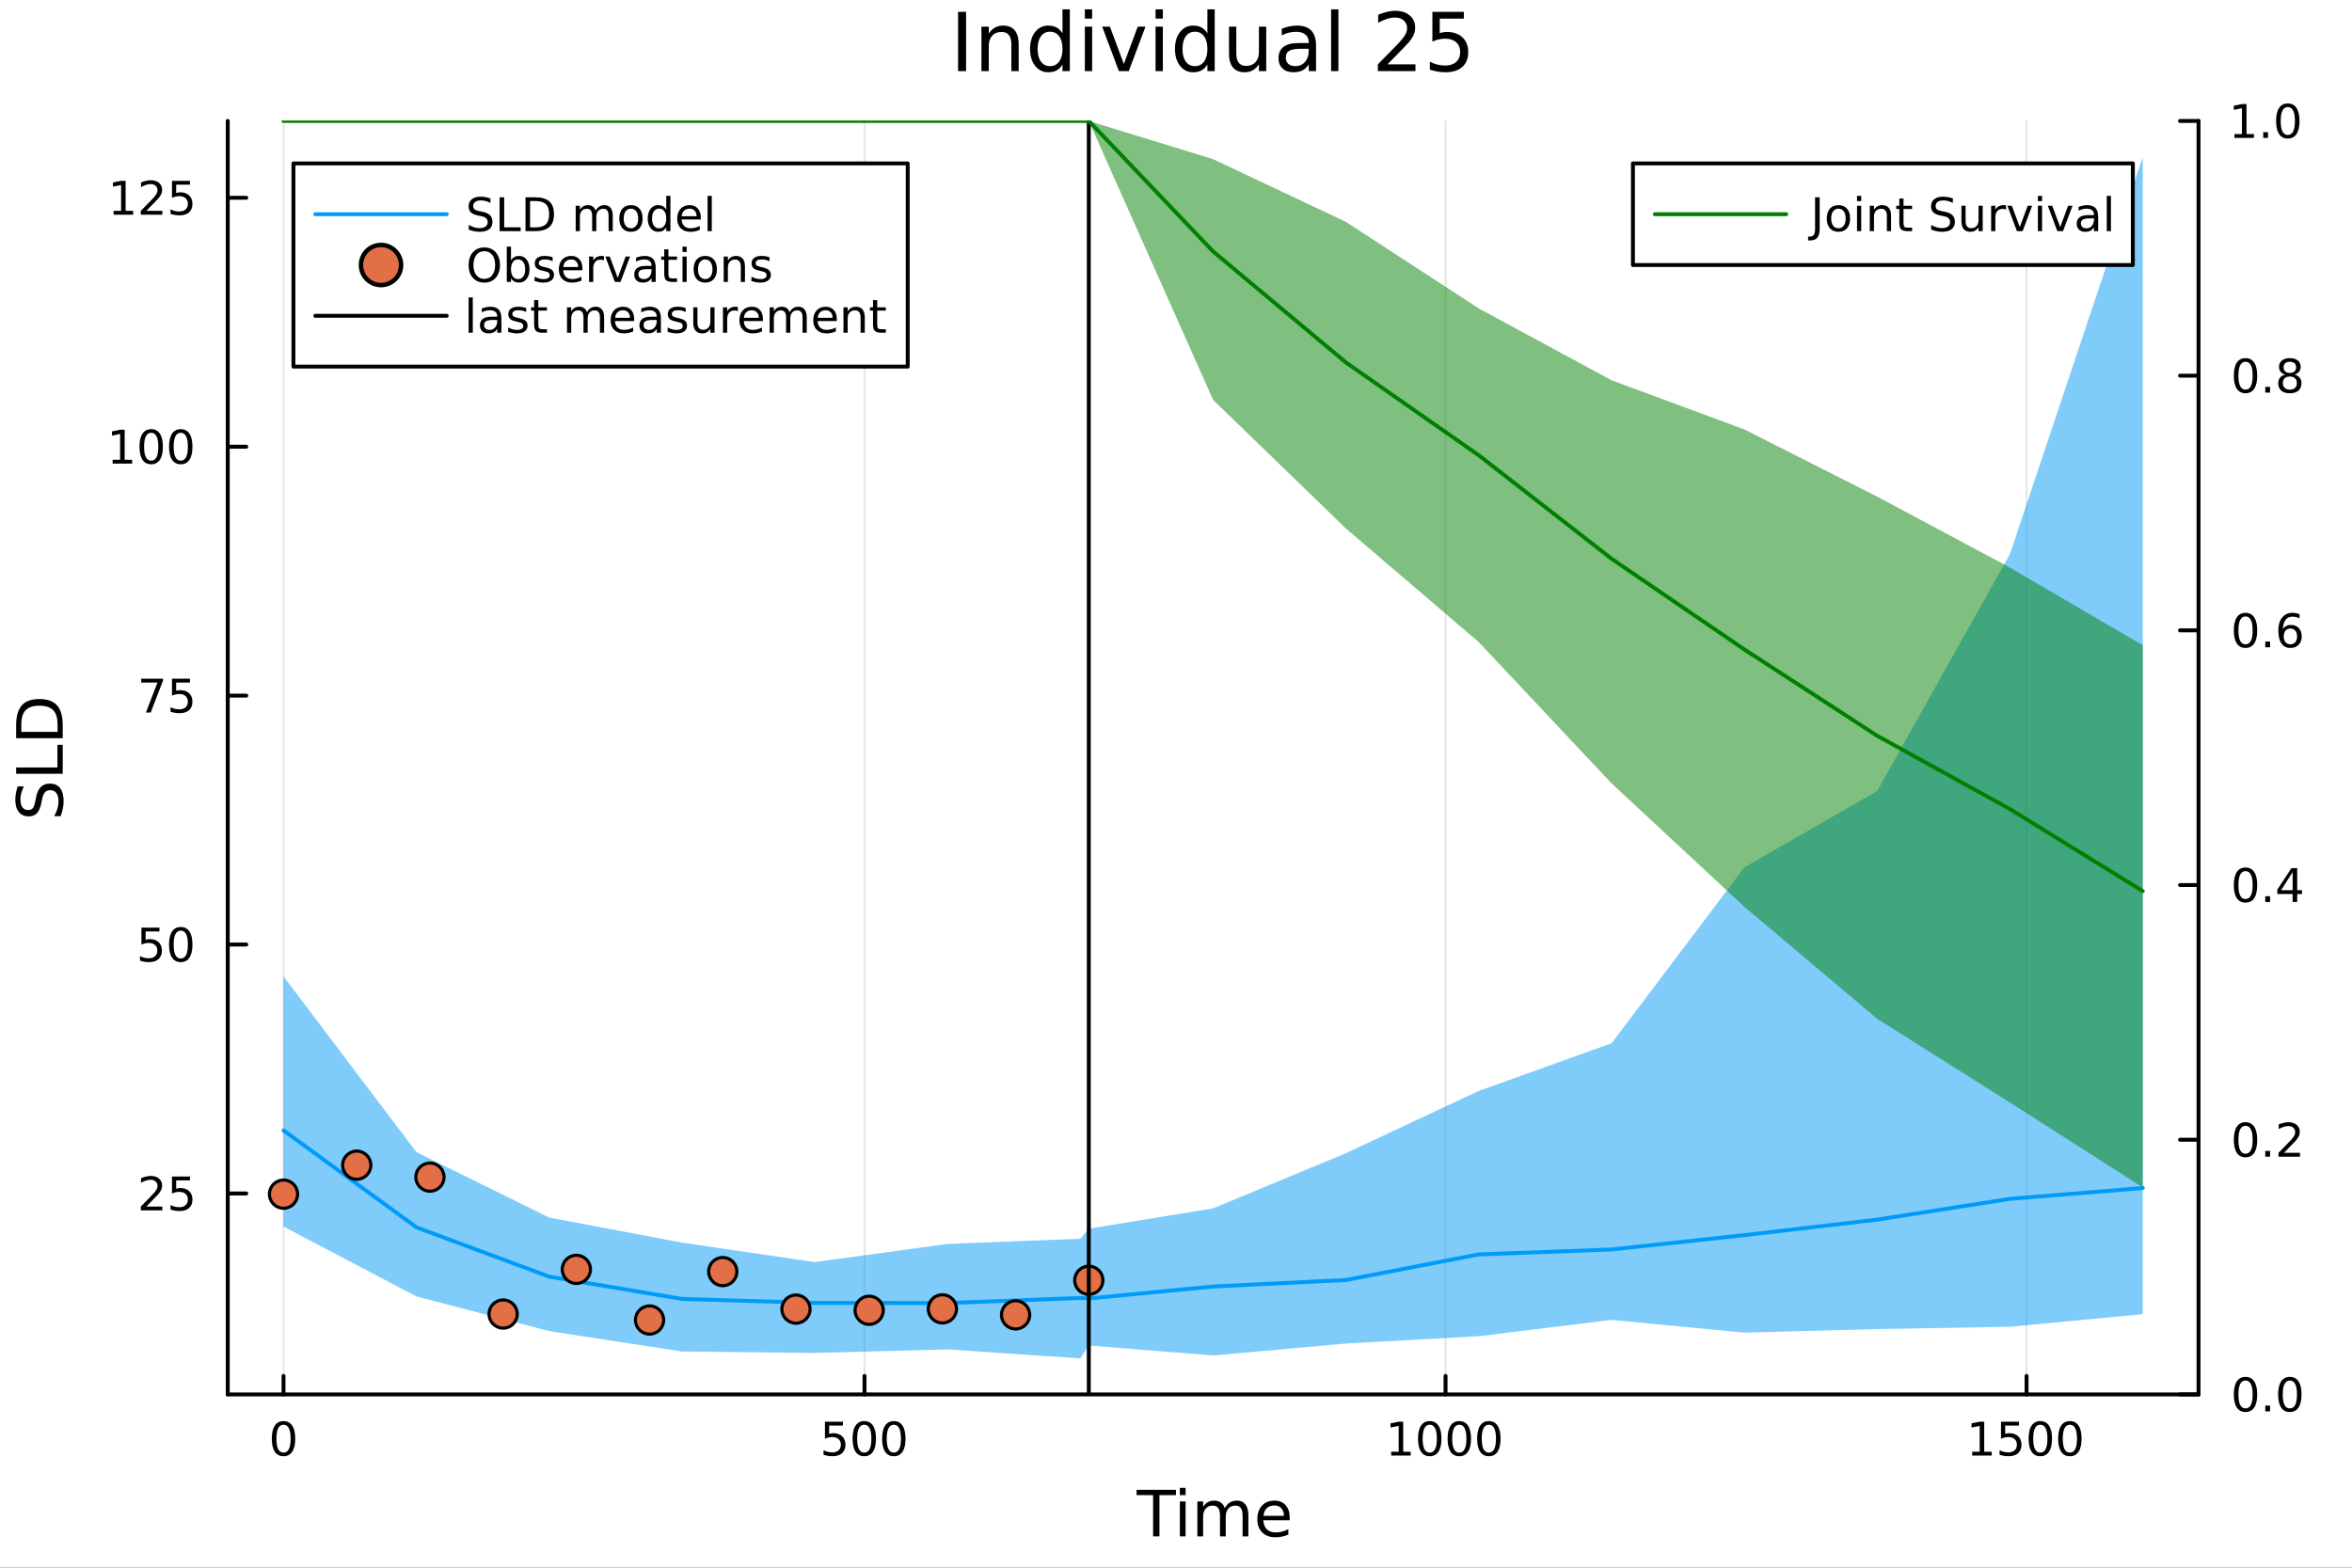 <?xml version="1.0" encoding="utf-8"?>
<svg xmlns="http://www.w3.org/2000/svg" xmlns:xlink="http://www.w3.org/1999/xlink" width="600" height="400" viewBox="0 0 2400 1600">
<rect x="0" y="0" width="2400" height="1600" fill="#333333" stroke="none"/>
<defs>
  <clipPath id="clip940">
    <rect x="0" y="0" width="2400" height="1600"/>
  </clipPath>
</defs>
<path clip-path="url(#clip940)" d="M0 1600 L2400 1600 L2400 0 L0 0  Z" fill="#ffffff" fill-rule="evenodd" fill-opacity="1"/>
<defs>
  <clipPath id="clip941">
    <rect x="480" y="0" width="1681" height="1600"/>
  </clipPath>
</defs>
<path clip-path="url(#clip940)" d="M232.389 1423.18 L2243.4 1423.18 L2243.4 123.472 L232.389 123.472  Z" fill="#ffffff" fill-rule="evenodd" fill-opacity="1"/>
<defs>
  <clipPath id="clip942">
    <rect x="232" y="123" width="2012" height="1301"/>
  </clipPath>
</defs>
<polyline clip-path="url(#clip942)" style="stroke:#000000; stroke-linecap:round; stroke-linejoin:round; stroke-width:2; stroke-opacity:0.1; fill:none" points="289.305,1423.18 289.305,123.472 "/>
<polyline clip-path="url(#clip942)" style="stroke:#000000; stroke-linecap:round; stroke-linejoin:round; stroke-width:2; stroke-opacity:0.1; fill:none" points="882.174,1423.18 882.174,123.472 "/>
<polyline clip-path="url(#clip942)" style="stroke:#000000; stroke-linecap:round; stroke-linejoin:round; stroke-width:2; stroke-opacity:0.1; fill:none" points="1475.04,1423.18 1475.04,123.472 "/>
<polyline clip-path="url(#clip942)" style="stroke:#000000; stroke-linecap:round; stroke-linejoin:round; stroke-width:2; stroke-opacity:0.1; fill:none" points="2067.91,1423.18 2067.91,123.472 "/>
<polyline clip-path="url(#clip940)" style="stroke:#000000; stroke-linecap:round; stroke-linejoin:round; stroke-width:4; stroke-opacity:1; fill:none" points="232.389,1423.18 2243.4,1423.18 "/>
<polyline clip-path="url(#clip940)" style="stroke:#000000; stroke-linecap:round; stroke-linejoin:round; stroke-width:4; stroke-opacity:1; fill:none" points="289.305,1423.18 289.305,1404.28 "/>
<polyline clip-path="url(#clip940)" style="stroke:#000000; stroke-linecap:round; stroke-linejoin:round; stroke-width:4; stroke-opacity:1; fill:none" points="882.174,1423.18 882.174,1404.28 "/>
<polyline clip-path="url(#clip940)" style="stroke:#000000; stroke-linecap:round; stroke-linejoin:round; stroke-width:4; stroke-opacity:1; fill:none" points="1475.04,1423.18 1475.04,1404.28 "/>
<polyline clip-path="url(#clip940)" style="stroke:#000000; stroke-linecap:round; stroke-linejoin:round; stroke-width:4; stroke-opacity:1; fill:none" points="2067.91,1423.18 2067.91,1404.28 "/>
<path clip-path="url(#clip940)" d="M289.305 1454.1 Q285.694 1454.1 283.865 1457.66 Q282.059 1461.2 282.059 1468.33 Q282.059 1475.44 283.865 1479.01 Q285.694 1482.55 289.305 1482.55 Q292.939 1482.55 294.745 1479.01 Q296.573 1475.44 296.573 1468.33 Q296.573 1461.2 294.745 1457.66 Q292.939 1454.1 289.305 1454.1 M289.305 1450.39 Q295.115 1450.39 298.17 1455 Q301.249 1459.58 301.249 1468.33 Q301.249 1477.06 298.17 1481.67 Q295.115 1486.25 289.305 1486.25 Q283.495 1486.25 280.416 1481.67 Q277.36 1477.06 277.36 1468.33 Q277.36 1459.58 280.416 1455 Q283.495 1450.39 289.305 1450.39 Z" fill="#000000" fill-rule="nonzero" fill-opacity="1" /><path clip-path="url(#clip940)" d="M841.792 1451.02 L860.149 1451.02 L860.149 1454.96 L846.075 1454.96 L846.075 1463.43 Q847.093 1463.08 848.112 1462.92 Q849.13 1462.73 850.149 1462.73 Q855.936 1462.73 859.315 1465.9 Q862.695 1469.08 862.695 1474.49 Q862.695 1480.07 859.223 1483.17 Q855.751 1486.25 849.431 1486.25 Q847.255 1486.25 844.987 1485.88 Q842.741 1485.51 840.334 1484.77 L840.334 1480.07 Q842.417 1481.2 844.639 1481.76 Q846.862 1482.32 849.339 1482.32 Q853.343 1482.32 855.681 1480.21 Q858.019 1478.1 858.019 1474.49 Q858.019 1470.88 855.681 1468.77 Q853.343 1466.67 849.339 1466.67 Q847.464 1466.67 845.589 1467.08 Q843.737 1467.5 841.792 1468.38 L841.792 1451.02 Z" fill="#000000" fill-rule="nonzero" fill-opacity="1" /><path clip-path="url(#clip940)" d="M881.908 1454.1 Q878.297 1454.1 876.468 1457.66 Q874.662 1461.2 874.662 1468.33 Q874.662 1475.44 876.468 1479.01 Q878.297 1482.55 881.908 1482.55 Q885.542 1482.55 887.348 1479.01 Q889.176 1475.44 889.176 1468.33 Q889.176 1461.2 887.348 1457.66 Q885.542 1454.1 881.908 1454.1 M881.908 1450.39 Q887.718 1450.39 890.774 1455 Q893.852 1459.58 893.852 1468.33 Q893.852 1477.06 890.774 1481.67 Q887.718 1486.25 881.908 1486.25 Q876.098 1486.25 873.019 1481.67 Q869.963 1477.06 869.963 1468.33 Q869.963 1459.58 873.019 1455 Q876.098 1450.39 881.908 1450.39 Z" fill="#000000" fill-rule="nonzero" fill-opacity="1" /><path clip-path="url(#clip940)" d="M912.07 1454.1 Q908.459 1454.1 906.63 1457.66 Q904.824 1461.2 904.824 1468.33 Q904.824 1475.44 906.63 1479.01 Q908.459 1482.55 912.07 1482.55 Q915.704 1482.55 917.509 1479.01 Q919.338 1475.44 919.338 1468.33 Q919.338 1461.2 917.509 1457.66 Q915.704 1454.1 912.07 1454.1 M912.07 1450.39 Q917.88 1450.39 920.935 1455 Q924.014 1459.58 924.014 1468.33 Q924.014 1477.06 920.935 1481.67 Q917.88 1486.25 912.07 1486.25 Q906.26 1486.25 903.181 1481.67 Q900.125 1477.06 900.125 1468.33 Q900.125 1459.58 903.181 1455 Q906.26 1450.39 912.07 1450.39 Z" fill="#000000" fill-rule="nonzero" fill-opacity="1" /><path clip-path="url(#clip940)" d="M1419.57 1481.64 L1427.21 1481.64 L1427.21 1455.28 L1418.9 1456.95 L1418.9 1452.69 L1427.16 1451.02 L1431.84 1451.02 L1431.84 1481.64 L1439.48 1481.64 L1439.48 1485.58 L1419.57 1485.58 L1419.57 1481.64 Z" fill="#000000" fill-rule="nonzero" fill-opacity="1" /><path clip-path="url(#clip940)" d="M1458.92 1454.1 Q1455.31 1454.1 1453.48 1457.66 Q1451.68 1461.2 1451.68 1468.33 Q1451.68 1475.44 1453.48 1479.01 Q1455.31 1482.55 1458.92 1482.55 Q1462.55 1482.55 1464.36 1479.01 Q1466.19 1475.44 1466.19 1468.33 Q1466.19 1461.2 1464.36 1457.66 Q1462.55 1454.1 1458.92 1454.1 M1458.92 1450.39 Q1464.73 1450.39 1467.79 1455 Q1470.87 1459.58 1470.87 1468.33 Q1470.87 1477.06 1467.79 1481.67 Q1464.73 1486.25 1458.92 1486.25 Q1453.11 1486.25 1450.03 1481.67 Q1446.98 1477.06 1446.98 1468.33 Q1446.98 1459.58 1450.03 1455 Q1453.11 1450.39 1458.92 1450.39 Z" fill="#000000" fill-rule="nonzero" fill-opacity="1" /><path clip-path="url(#clip940)" d="M1489.08 1454.1 Q1485.47 1454.1 1483.64 1457.66 Q1481.84 1461.2 1481.84 1468.33 Q1481.84 1475.44 1483.64 1479.01 Q1485.47 1482.55 1489.08 1482.55 Q1492.72 1482.55 1494.52 1479.01 Q1496.35 1475.44 1496.35 1468.33 Q1496.35 1461.2 1494.52 1457.66 Q1492.72 1454.1 1489.08 1454.1 M1489.08 1450.39 Q1494.89 1450.39 1497.95 1455 Q1501.03 1459.58 1501.03 1468.33 Q1501.03 1477.06 1497.95 1481.67 Q1494.89 1486.25 1489.08 1486.25 Q1483.27 1486.25 1480.19 1481.67 Q1477.14 1477.06 1477.14 1468.33 Q1477.14 1459.58 1480.19 1455 Q1483.27 1450.39 1489.08 1450.39 Z" fill="#000000" fill-rule="nonzero" fill-opacity="1" /><path clip-path="url(#clip940)" d="M1519.24 1454.1 Q1515.63 1454.1 1513.8 1457.66 Q1512 1461.2 1512 1468.33 Q1512 1475.44 1513.8 1479.01 Q1515.63 1482.55 1519.24 1482.55 Q1522.88 1482.55 1524.68 1479.01 Q1526.51 1475.44 1526.51 1468.33 Q1526.51 1461.2 1524.68 1457.66 Q1522.88 1454.1 1519.24 1454.1 M1519.24 1450.39 Q1525.05 1450.39 1528.11 1455 Q1531.19 1459.58 1531.19 1468.33 Q1531.19 1477.06 1528.11 1481.67 Q1525.05 1486.25 1519.24 1486.25 Q1513.43 1486.25 1510.36 1481.67 Q1507.3 1477.06 1507.3 1468.33 Q1507.3 1459.58 1510.36 1455 Q1513.43 1450.39 1519.24 1450.39 Z" fill="#000000" fill-rule="nonzero" fill-opacity="1" /><path clip-path="url(#clip940)" d="M2012.44 1481.64 L2020.08 1481.64 L2020.08 1455.28 L2011.77 1456.95 L2011.77 1452.69 L2020.03 1451.02 L2024.71 1451.02 L2024.71 1481.64 L2032.35 1481.64 L2032.35 1485.58 L2012.44 1485.58 L2012.44 1481.64 Z" fill="#000000" fill-rule="nonzero" fill-opacity="1" /><path clip-path="url(#clip940)" d="M2041.84 1451.02 L2060.19 1451.02 L2060.19 1454.96 L2046.12 1454.96 L2046.12 1463.43 Q2047.14 1463.08 2048.16 1462.92 Q2049.17 1462.73 2050.19 1462.73 Q2055.98 1462.73 2059.36 1465.9 Q2062.74 1469.08 2062.74 1474.49 Q2062.74 1480.07 2059.27 1483.17 Q2055.79 1486.25 2049.48 1486.25 Q2047.3 1486.25 2045.03 1485.88 Q2042.79 1485.51 2040.38 1484.77 L2040.38 1480.07 Q2042.46 1481.2 2044.68 1481.76 Q2046.91 1482.32 2049.38 1482.32 Q2053.39 1482.32 2055.73 1480.21 Q2058.06 1478.1 2058.06 1474.49 Q2058.06 1470.88 2055.73 1468.77 Q2053.39 1466.67 2049.38 1466.67 Q2047.51 1466.67 2045.63 1467.08 Q2043.78 1467.5 2041.84 1468.38 L2041.84 1451.02 Z" fill="#000000" fill-rule="nonzero" fill-opacity="1" /><path clip-path="url(#clip940)" d="M2081.95 1454.1 Q2078.34 1454.1 2076.51 1457.66 Q2074.71 1461.2 2074.71 1468.33 Q2074.71 1475.44 2076.51 1479.01 Q2078.34 1482.55 2081.95 1482.55 Q2085.59 1482.55 2087.39 1479.01 Q2089.22 1475.44 2089.22 1468.33 Q2089.22 1461.2 2087.39 1457.66 Q2085.59 1454.1 2081.95 1454.1 M2081.95 1450.39 Q2087.76 1450.39 2090.82 1455 Q2093.9 1459.58 2093.9 1468.33 Q2093.9 1477.06 2090.82 1481.67 Q2087.76 1486.25 2081.95 1486.25 Q2076.14 1486.25 2073.06 1481.67 Q2070.01 1477.06 2070.01 1468.33 Q2070.01 1459.58 2073.06 1455 Q2076.14 1450.39 2081.95 1450.39 Z" fill="#000000" fill-rule="nonzero" fill-opacity="1" /><path clip-path="url(#clip940)" d="M2112.11 1454.1 Q2108.5 1454.1 2106.67 1457.66 Q2104.87 1461.2 2104.87 1468.33 Q2104.87 1475.44 2106.67 1479.01 Q2108.5 1482.55 2112.11 1482.55 Q2115.75 1482.55 2117.55 1479.01 Q2119.38 1475.44 2119.38 1468.33 Q2119.38 1461.2 2117.55 1457.66 Q2115.75 1454.1 2112.11 1454.1 M2112.11 1450.39 Q2117.92 1450.39 2120.98 1455 Q2124.06 1459.58 2124.06 1468.33 Q2124.06 1477.06 2120.98 1481.67 Q2117.92 1486.25 2112.11 1486.25 Q2106.3 1486.25 2103.22 1481.67 Q2100.17 1477.06 2100.17 1468.33 Q2100.17 1459.58 2103.22 1455 Q2106.3 1450.39 2112.11 1450.39 Z" fill="#000000" fill-rule="nonzero" fill-opacity="1" /><path clip-path="url(#clip940)" d="M1159.77 1520.52 L1199.97 1520.52 L1199.97 1525.93 L1183.1 1525.93 L1183.1 1568.04 L1176.64 1568.04 L1176.64 1525.93 L1159.77 1525.93 L1159.77 1520.52 Z" fill="#000000" fill-rule="nonzero" fill-opacity="1" /><path clip-path="url(#clip940)" d="M1203.92 1532.4 L1209.78 1532.4 L1209.78 1568.04 L1203.92 1568.04 L1203.92 1532.4 M1203.92 1518.52 L1209.78 1518.52 L1209.78 1525.93 L1203.92 1525.93 L1203.92 1518.52 Z" fill="#000000" fill-rule="nonzero" fill-opacity="1" /><path clip-path="url(#clip940)" d="M1249.78 1539.24 Q1251.98 1535.29 1255.04 1533.41 Q1258.09 1531.54 1262.23 1531.54 Q1267.8 1531.54 1270.82 1535.45 Q1273.85 1539.33 1273.85 1546.53 L1273.85 1568.04 L1267.96 1568.04 L1267.96 1546.72 Q1267.96 1541.59 1266.14 1539.11 Q1264.33 1536.63 1260.61 1536.63 Q1256.05 1536.63 1253.41 1539.65 Q1250.77 1542.68 1250.77 1547.9 L1250.77 1568.04 L1244.88 1568.04 L1244.88 1546.72 Q1244.88 1541.56 1243.07 1539.11 Q1241.25 1536.63 1237.47 1536.63 Q1232.98 1536.63 1230.34 1539.68 Q1227.69 1542.71 1227.69 1547.9 L1227.69 1568.04 L1221.81 1568.04 L1221.81 1532.4 L1227.69 1532.4 L1227.69 1537.93 Q1229.7 1534.66 1232.5 1533.1 Q1235.3 1531.54 1239.15 1531.54 Q1243.04 1531.54 1245.74 1533.51 Q1248.48 1535.48 1249.78 1539.24 Z" fill="#000000" fill-rule="nonzero" fill-opacity="1" /><path clip-path="url(#clip940)" d="M1316.02 1548.76 L1316.02 1551.62 L1289.09 1551.62 Q1289.47 1557.67 1292.72 1560.85 Q1296 1564 1301.82 1564 Q1305.2 1564 1308.35 1563.17 Q1311.53 1562.35 1314.65 1560.69 L1314.65 1566.23 Q1311.5 1567.57 1308.19 1568.27 Q1304.88 1568.97 1301.47 1568.97 Q1292.94 1568.97 1287.95 1564 Q1282.98 1559.04 1282.98 1550.57 Q1282.98 1541.82 1287.69 1536.69 Q1292.43 1531.54 1300.45 1531.54 Q1307.65 1531.54 1311.82 1536.18 Q1316.02 1540.8 1316.02 1548.76 M1310.16 1547.04 Q1310.1 1542.23 1307.46 1539.37 Q1304.85 1536.5 1300.52 1536.5 Q1295.62 1536.5 1292.66 1539.27 Q1289.73 1542.04 1289.28 1547.07 L1310.16 1547.04 Z" fill="#000000" fill-rule="nonzero" fill-opacity="1" /><polyline clip-path="url(#clip940)" style="stroke:#000000; stroke-linecap:round; stroke-linejoin:round; stroke-width:4; stroke-opacity:1; fill:none" points="232.389,1423.18 232.389,123.472 "/>
<polyline clip-path="url(#clip940)" style="stroke:#000000; stroke-linecap:round; stroke-linejoin:round; stroke-width:4; stroke-opacity:1; fill:none" points="232.389,1218.07 251.287,1218.07 "/>
<polyline clip-path="url(#clip940)" style="stroke:#000000; stroke-linecap:round; stroke-linejoin:round; stroke-width:4; stroke-opacity:1; fill:none" points="232.389,964.014 251.287,964.014 "/>
<polyline clip-path="url(#clip940)" style="stroke:#000000; stroke-linecap:round; stroke-linejoin:round; stroke-width:4; stroke-opacity:1; fill:none" points="232.389,709.956 251.287,709.956 "/>
<polyline clip-path="url(#clip940)" style="stroke:#000000; stroke-linecap:round; stroke-linejoin:round; stroke-width:4; stroke-opacity:1; fill:none" points="232.389,455.898 251.287,455.898 "/>
<polyline clip-path="url(#clip940)" style="stroke:#000000; stroke-linecap:round; stroke-linejoin:round; stroke-width:4; stroke-opacity:1; fill:none" points="232.389,201.84 251.287,201.84 "/>
<path clip-path="url(#clip940)" d="M149.306 1231.42 L165.626 1231.42 L165.626 1235.35 L143.681 1235.35 L143.681 1231.42 Q146.343 1228.66 150.927 1224.03 Q155.533 1219.38 156.714 1218.04 Q158.959 1215.51 159.839 1213.78 Q160.741 1212.02 160.741 1210.33 Q160.741 1207.57 158.797 1205.84 Q156.876 1204.1 153.774 1204.1 Q151.575 1204.1 149.121 1204.87 Q146.691 1205.63 143.913 1207.18 L143.913 1202.46 Q146.737 1201.32 149.191 1200.75 Q151.644 1200.17 153.681 1200.17 Q159.052 1200.17 162.246 1202.85 Q165.44 1205.54 165.44 1210.03 Q165.44 1212.16 164.63 1214.08 Q163.843 1215.98 161.737 1218.57 Q161.158 1219.24 158.056 1222.46 Q154.954 1225.65 149.306 1231.42 Z" fill="#000000" fill-rule="nonzero" fill-opacity="1" /><path clip-path="url(#clip940)" d="M175.487 1200.79 L193.843 1200.79 L193.843 1204.73 L179.769 1204.73 L179.769 1213.2 Q180.788 1212.85 181.806 1212.69 Q182.825 1212.5 183.843 1212.5 Q189.63 1212.5 193.01 1215.68 Q196.389 1218.85 196.389 1224.26 Q196.389 1229.84 192.917 1232.94 Q189.445 1236.02 183.126 1236.02 Q180.95 1236.02 178.681 1235.65 Q176.436 1235.28 174.028 1234.54 L174.028 1229.84 Q176.112 1230.98 178.334 1231.53 Q180.556 1232.09 183.033 1232.09 Q187.038 1232.09 189.375 1229.98 Q191.713 1227.88 191.713 1224.26 Q191.713 1220.65 189.375 1218.55 Q187.038 1216.44 183.033 1216.44 Q181.158 1216.44 179.283 1216.86 Q177.431 1217.27 175.487 1218.15 L175.487 1200.79 Z" fill="#000000" fill-rule="nonzero" fill-opacity="1" /><path clip-path="url(#clip940)" d="M144.329 946.734 L162.686 946.734 L162.686 950.669 L148.612 950.669 L148.612 959.141 Q149.63 958.794 150.649 958.632 Q151.667 958.447 152.686 958.447 Q158.473 958.447 161.852 961.618 Q165.232 964.79 165.232 970.206 Q165.232 975.785 161.76 978.887 Q158.288 981.965 151.968 981.965 Q149.792 981.965 147.524 981.595 Q145.279 981.225 142.871 980.484 L142.871 975.785 Q144.954 976.919 147.177 977.475 Q149.399 978.03 151.876 978.03 Q155.88 978.03 158.218 975.924 Q160.556 973.817 160.556 970.206 Q160.556 966.595 158.218 964.489 Q155.88 962.382 151.876 962.382 Q150.001 962.382 148.126 962.799 Q146.274 963.215 144.329 964.095 L144.329 946.734 Z" fill="#000000" fill-rule="nonzero" fill-opacity="1" /><path clip-path="url(#clip940)" d="M184.445 949.813 Q180.834 949.813 179.005 953.378 Q177.2 956.919 177.2 964.049 Q177.2 971.155 179.005 974.72 Q180.834 978.262 184.445 978.262 Q188.079 978.262 189.885 974.72 Q191.713 971.155 191.713 964.049 Q191.713 956.919 189.885 953.378 Q188.079 949.813 184.445 949.813 M184.445 946.109 Q190.255 946.109 193.311 950.716 Q196.389 955.299 196.389 964.049 Q196.389 972.776 193.311 977.382 Q190.255 981.965 184.445 981.965 Q178.635 981.965 175.556 977.382 Q172.501 972.776 172.501 964.049 Q172.501 955.299 175.556 950.716 Q178.635 946.109 184.445 946.109 Z" fill="#000000" fill-rule="nonzero" fill-opacity="1" /><path clip-path="url(#clip940)" d="M144.098 692.676 L166.32 692.676 L166.32 694.667 L153.774 727.236 L148.89 727.236 L160.695 696.611 L144.098 696.611 L144.098 692.676 Z" fill="#000000" fill-rule="nonzero" fill-opacity="1" /><path clip-path="url(#clip940)" d="M175.487 692.676 L193.843 692.676 L193.843 696.611 L179.769 696.611 L179.769 705.084 Q180.788 704.736 181.806 704.574 Q182.825 704.389 183.843 704.389 Q189.63 704.389 193.01 707.56 Q196.389 710.732 196.389 716.148 Q196.389 721.727 192.917 724.829 Q189.445 727.907 183.126 727.907 Q180.95 727.907 178.681 727.537 Q176.436 727.167 174.028 726.426 L174.028 721.727 Q176.112 722.861 178.334 723.417 Q180.556 723.972 183.033 723.972 Q187.038 723.972 189.375 721.866 Q191.713 719.759 191.713 716.148 Q191.713 712.537 189.375 710.431 Q187.038 708.324 183.033 708.324 Q181.158 708.324 179.283 708.741 Q177.431 709.158 175.487 710.037 L175.487 692.676 Z" fill="#000000" fill-rule="nonzero" fill-opacity="1" /><path clip-path="url(#clip940)" d="M114.931 469.243 L122.57 469.243 L122.57 442.878 L114.26 444.544 L114.26 440.285 L122.524 438.618 L127.2 438.618 L127.2 469.243 L134.839 469.243 L134.839 473.178 L114.931 473.178 L114.931 469.243 Z" fill="#000000" fill-rule="nonzero" fill-opacity="1" /><path clip-path="url(#clip940)" d="M154.283 441.697 Q150.672 441.697 148.843 445.262 Q147.038 448.803 147.038 455.933 Q147.038 463.039 148.843 466.604 Q150.672 470.146 154.283 470.146 Q157.917 470.146 159.723 466.604 Q161.552 463.039 161.552 455.933 Q161.552 448.803 159.723 445.262 Q157.917 441.697 154.283 441.697 M154.283 437.993 Q160.093 437.993 163.149 442.6 Q166.227 447.183 166.227 455.933 Q166.227 464.66 163.149 469.266 Q160.093 473.85 154.283 473.85 Q148.473 473.85 145.394 469.266 Q142.339 464.66 142.339 455.933 Q142.339 447.183 145.394 442.6 Q148.473 437.993 154.283 437.993 Z" fill="#000000" fill-rule="nonzero" fill-opacity="1" /><path clip-path="url(#clip940)" d="M184.445 441.697 Q180.834 441.697 179.005 445.262 Q177.2 448.803 177.2 455.933 Q177.2 463.039 179.005 466.604 Q180.834 470.146 184.445 470.146 Q188.079 470.146 189.885 466.604 Q191.713 463.039 191.713 455.933 Q191.713 448.803 189.885 445.262 Q188.079 441.697 184.445 441.697 M184.445 437.993 Q190.255 437.993 193.311 442.6 Q196.389 447.183 196.389 455.933 Q196.389 464.66 193.311 469.266 Q190.255 473.85 184.445 473.85 Q178.635 473.85 175.556 469.266 Q172.501 464.66 172.501 455.933 Q172.501 447.183 175.556 442.6 Q178.635 437.993 184.445 437.993 Z" fill="#000000" fill-rule="nonzero" fill-opacity="1" /><path clip-path="url(#clip940)" d="M115.927 215.185 L123.566 215.185 L123.566 188.82 L115.256 190.486 L115.256 186.227 L123.519 184.56 L128.195 184.56 L128.195 215.185 L135.834 215.185 L135.834 219.12 L115.927 219.12 L115.927 215.185 Z" fill="#000000" fill-rule="nonzero" fill-opacity="1" /><path clip-path="url(#clip940)" d="M149.306 215.185 L165.626 215.185 L165.626 219.12 L143.681 219.12 L143.681 215.185 Q146.343 212.431 150.927 207.801 Q155.533 203.148 156.714 201.806 Q158.959 199.283 159.839 197.546 Q160.741 195.787 160.741 194.097 Q160.741 191.343 158.797 189.607 Q156.876 187.871 153.774 187.871 Q151.575 187.871 149.121 188.634 Q146.691 189.398 143.913 190.949 L143.913 186.227 Q146.737 185.093 149.191 184.514 Q151.644 183.935 153.681 183.935 Q159.052 183.935 162.246 186.621 Q165.44 189.306 165.44 193.796 Q165.44 195.926 164.63 197.847 Q163.843 199.745 161.737 202.338 Q161.158 203.009 158.056 206.227 Q154.954 209.421 149.306 215.185 Z" fill="#000000" fill-rule="nonzero" fill-opacity="1" /><path clip-path="url(#clip940)" d="M175.487 184.56 L193.843 184.56 L193.843 188.496 L179.769 188.496 L179.769 196.968 Q180.788 196.62 181.806 196.458 Q182.825 196.273 183.843 196.273 Q189.63 196.273 193.01 199.445 Q196.389 202.616 196.389 208.032 Q196.389 213.611 192.917 216.713 Q189.445 219.792 183.126 219.792 Q180.95 219.792 178.681 219.421 Q176.436 219.051 174.028 218.31 L174.028 213.611 Q176.112 214.745 178.334 215.301 Q180.556 215.857 183.033 215.857 Q187.038 215.857 189.375 213.75 Q191.713 211.644 191.713 208.032 Q191.713 204.421 189.375 202.315 Q187.038 200.208 183.033 200.208 Q181.158 200.208 179.283 200.625 Q177.431 201.042 175.487 201.921 L175.487 184.56 Z" fill="#000000" fill-rule="nonzero" fill-opacity="1" /><path clip-path="url(#clip940)" d="M18.044 802.608 L24.314 802.608 Q22.563 806.269 21.704 809.515 Q20.845 812.762 20.845 815.785 Q20.845 821.037 22.882 823.902 Q24.919 826.734 28.674 826.734 Q31.826 826.734 33.449 824.856 Q35.04 822.947 36.027 817.663 L36.823 813.78 Q38.191 806.587 41.66 803.181 Q45.098 799.744 50.891 799.744 Q57.798 799.744 61.362 804.391 Q64.927 809.006 64.927 817.95 Q64.927 821.323 64.163 825.143 Q63.399 828.93 61.904 833.004 L55.283 833.004 Q57.479 829.09 58.593 825.334 Q59.707 821.578 59.707 817.95 Q59.707 812.443 57.543 809.451 Q55.379 806.459 51.368 806.459 Q47.867 806.459 45.894 808.624 Q43.92 810.756 42.934 815.658 L42.17 819.573 Q40.737 826.766 37.682 829.981 Q34.626 833.195 29.184 833.195 Q22.882 833.195 19.253 828.771 Q15.625 824.315 15.625 816.517 Q15.625 813.175 16.23 809.706 Q16.834 806.237 18.044 802.608 Z" fill="#000000" fill-rule="nonzero" fill-opacity="1" /><path clip-path="url(#clip940)" d="M16.484 789.718 L16.484 783.288 L58.593 783.288 L58.593 760.149 L64.004 760.149 L64.004 789.718 L16.484 789.718 Z" fill="#000000" fill-rule="nonzero" fill-opacity="1" /><path clip-path="url(#clip940)" d="M21.768 746.972 L58.721 746.972 L58.721 739.206 Q58.721 729.371 54.265 724.819 Q49.809 720.236 40.196 720.236 Q30.648 720.236 26.224 724.819 Q21.768 729.371 21.768 739.206 L21.768 746.972 M16.484 753.401 L16.484 740.192 Q16.484 726.379 22.245 719.918 Q27.974 713.457 40.196 713.457 Q52.482 713.457 58.243 719.95 Q64.004 726.443 64.004 740.192 L64.004 753.401 L16.484 753.401 Z" fill="#000000" fill-rule="nonzero" fill-opacity="1" /><path clip-path="url(#clip940)" d="M977.605 12.096 L985.788 12.096 L985.788 72.576 L977.605 72.576 L977.605 12.096 Z" fill="#000000" fill-rule="nonzero" fill-opacity="1" /><path clip-path="url(#clip940)" d="M1039.46 45.192 L1039.46 72.576 L1032.01 72.576 L1032.01 45.435 Q1032.01 38.994 1029.5 35.794 Q1026.99 32.594 1021.96 32.594 Q1015.93 32.594 1012.44 36.442 Q1008.96 40.29 1008.96 46.934 L1008.96 72.576 L1001.46 72.576 L1001.46 27.206 L1008.96 27.206 L1008.96 34.254 Q1011.63 30.163 1015.24 28.138 Q1018.88 26.112 1023.62 26.112 Q1031.44 26.112 1035.45 30.973 Q1039.46 35.794 1039.46 45.192 Z" fill="#000000" fill-rule="nonzero" fill-opacity="1" /><path clip-path="url(#clip940)" d="M1084.18 34.092 L1084.18 9.544 L1091.64 9.544 L1091.64 72.576 L1084.18 72.576 L1084.18 65.77 Q1081.83 69.821 1078.23 71.806 Q1074.66 73.751 1069.64 73.751 Q1061.42 73.751 1056.23 67.188 Q1051.09 60.626 1051.09 49.931 Q1051.09 39.237 1056.23 32.675 Q1061.42 26.112 1069.64 26.112 Q1074.66 26.112 1078.23 28.097 Q1081.83 30.041 1084.18 34.092 M1058.78 49.931 Q1058.78 58.155 1062.15 62.854 Q1065.55 67.512 1071.46 67.512 Q1077.38 67.512 1080.78 62.854 Q1084.18 58.155 1084.18 49.931 Q1084.18 41.708 1080.78 37.05 Q1077.38 32.35 1071.46 32.35 Q1065.55 32.35 1062.15 37.05 Q1058.78 41.708 1058.78 49.931 Z" fill="#000000" fill-rule="nonzero" fill-opacity="1" /><path clip-path="url(#clip940)" d="M1106.99 27.206 L1114.44 27.206 L1114.44 72.576 L1106.99 72.576 L1106.99 27.206 M1106.99 9.544 L1114.44 9.544 L1114.44 18.983 L1106.99 18.983 L1106.99 9.544 Z" fill="#000000" fill-rule="nonzero" fill-opacity="1" /><path clip-path="url(#clip940)" d="M1124.69 27.206 L1132.59 27.206 L1146.77 65.284 L1160.95 27.206 L1168.85 27.206 L1151.83 72.576 L1141.71 72.576 L1124.69 27.206 Z" fill="#000000" fill-rule="nonzero" fill-opacity="1" /><path clip-path="url(#clip940)" d="M1179.14 27.206 L1186.59 27.206 L1186.59 72.576 L1179.14 72.576 L1179.14 27.206 M1179.14 9.544 L1186.59 9.544 L1186.59 18.983 L1179.14 18.983 L1179.14 9.544 Z" fill="#000000" fill-rule="nonzero" fill-opacity="1" /><path clip-path="url(#clip940)" d="M1232.04 34.092 L1232.04 9.544 L1239.5 9.544 L1239.5 72.576 L1232.04 72.576 L1232.04 65.77 Q1229.69 69.821 1226.09 71.806 Q1222.52 73.751 1217.5 73.751 Q1209.28 73.751 1204.09 67.188 Q1198.95 60.626 1198.95 49.931 Q1198.95 39.237 1204.09 32.675 Q1209.28 26.112 1217.5 26.112 Q1222.52 26.112 1226.09 28.097 Q1229.69 30.041 1232.04 34.092 M1206.64 49.931 Q1206.64 58.155 1210.01 62.854 Q1213.41 67.512 1219.32 67.512 Q1225.24 67.512 1228.64 62.854 Q1232.04 58.155 1232.04 49.931 Q1232.04 41.708 1228.64 37.05 Q1225.24 32.35 1219.32 32.35 Q1213.41 32.35 1210.01 37.05 Q1206.64 41.708 1206.64 49.931 Z" fill="#000000" fill-rule="nonzero" fill-opacity="1" /><path clip-path="url(#clip940)" d="M1254.08 54.671 L1254.08 27.206 L1261.53 27.206 L1261.53 54.387 Q1261.53 60.828 1264.04 64.069 Q1266.56 67.269 1271.58 67.269 Q1277.61 67.269 1281.1 63.421 Q1284.62 59.573 1284.62 52.929 L1284.62 27.206 L1292.08 27.206 L1292.08 72.576 L1284.62 72.576 L1284.62 65.608 Q1281.91 69.74 1278.3 71.766 Q1274.74 73.751 1270 73.751 Q1262.18 73.751 1258.13 68.89 Q1254.08 64.029 1254.08 54.671 M1272.83 26.112 L1272.83 26.112 Z" fill="#000000" fill-rule="nonzero" fill-opacity="1" /><path clip-path="url(#clip940)" d="M1328.05 49.769 Q1319.01 49.769 1315.53 51.835 Q1312.05 53.901 1312.05 58.884 Q1312.05 62.854 1314.64 65.203 Q1317.27 67.512 1321.77 67.512 Q1327.97 67.512 1331.69 63.137 Q1335.46 58.722 1335.46 51.43 L1335.46 49.769 L1328.05 49.769 M1342.92 46.691 L1342.92 72.576 L1335.46 72.576 L1335.46 65.689 Q1332.91 69.821 1329.1 71.806 Q1325.29 73.751 1319.78 73.751 Q1312.82 73.751 1308.69 69.862 Q1304.59 65.933 1304.59 59.37 Q1304.59 51.714 1309.7 47.825 Q1314.84 43.936 1325.01 43.936 L1335.46 43.936 L1335.46 43.207 Q1335.46 38.062 1332.06 35.267 Q1328.7 32.431 1322.58 32.431 Q1318.69 32.431 1315 33.363 Q1311.32 34.295 1307.92 36.158 L1307.92 29.272 Q1312.01 27.692 1315.86 26.922 Q1319.7 26.112 1323.35 26.112 Q1333.19 26.112 1338.05 31.216 Q1342.92 36.32 1342.92 46.691 Z" fill="#000000" fill-rule="nonzero" fill-opacity="1" /><path clip-path="url(#clip940)" d="M1358.27 9.544 L1365.72 9.544 L1365.72 72.576 L1358.27 72.576 L1358.27 9.544 Z" fill="#000000" fill-rule="nonzero" fill-opacity="1" /><path clip-path="url(#clip940)" d="M1415.79 65.689 L1444.35 65.689 L1444.35 72.576 L1405.95 72.576 L1405.95 65.689 Q1410.61 60.869 1418.63 52.767 Q1426.69 44.625 1428.75 42.275 Q1432.68 37.86 1434.22 34.822 Q1435.8 31.743 1435.8 28.786 Q1435.8 23.965 1432.4 20.927 Q1429.04 17.889 1423.61 17.889 Q1419.76 17.889 1415.47 19.226 Q1411.21 20.562 1406.35 23.276 L1406.35 15.013 Q1411.29 13.028 1415.59 12.015 Q1419.88 11.002 1423.45 11.002 Q1432.85 11.002 1438.44 15.701 Q1444.03 20.4 1444.03 28.259 Q1444.03 31.986 1442.61 35.348 Q1441.23 38.67 1437.54 43.207 Q1436.53 44.382 1431.1 50.013 Q1425.68 55.603 1415.79 65.689 Z" fill="#000000" fill-rule="nonzero" fill-opacity="1" /><path clip-path="url(#clip940)" d="M1461.61 12.096 L1493.73 12.096 L1493.73 18.983 L1469.1 18.983 L1469.1 33.809 Q1470.88 33.201 1472.67 32.918 Q1474.45 32.594 1476.23 32.594 Q1486.36 32.594 1492.27 38.143 Q1498.19 43.693 1498.19 53.172 Q1498.19 62.935 1492.11 68.363 Q1486.03 73.751 1474.97 73.751 Q1471.17 73.751 1467.2 73.103 Q1463.27 72.454 1459.05 71.158 L1459.05 62.935 Q1462.7 64.92 1466.59 65.892 Q1470.48 66.864 1474.81 66.864 Q1481.82 66.864 1485.91 63.178 Q1490 59.492 1490 53.172 Q1490 46.853 1485.91 43.166 Q1481.82 39.48 1474.81 39.48 Q1471.53 39.48 1468.25 40.209 Q1465.01 40.938 1461.61 42.478 L1461.61 12.096 Z" fill="#000000" fill-rule="nonzero" fill-opacity="1" /><path clip-path="url(#clip942)" d="M289.305 1251.88 L424.818 1323.12 L560.331 1358.54 L695.844 1379.36 L831.357 1380.85 L966.87 1377.21 L1102.38 1386.4 L1111.02 1373.21 L1237.9 1383.41 L1373.41 1371.22 L1508.92 1363.76 L1644.43 1347.09 L1779.95 1360.13 L1915.46 1356.46 L2050.97 1354.13 L2186.49 1341.26 L2186.49 160.256 L2050.97 565.475 L1915.46 807.426 L1779.95 885.222 L1644.43 1064.77 L1508.92 1113.4 L1373.41 1176.93 L1237.9 1233.26 L1111.02 1254 L1102.38 1264.24 L966.87 1269.56 L831.357 1288.09 L695.844 1268.22 L560.331 1242.63 L424.818 1175.79 L289.305 996.528  Z" fill="#009af9" fill-rule="evenodd" fill-opacity="0.5"/>
<polyline clip-path="url(#clip942)" style="stroke:#009af9; stroke-linecap:round; stroke-linejoin:round; stroke-width:4; stroke-opacity:1; fill:none" points="289.305,1153.69 424.818,1252.59 560.331,1302.94 695.844,1325.69 831.357,1329.77 966.87,1329.88 1102.38,1324.72 1111.02,1325.23 1237.9,1313.01 1373.41,1306.39 1508.92,1280.26 1644.43,1275.24 1779.95,1260.6 1915.46,1244.78 2050.97,1223.54 2186.49,1212.49 "/>
<circle clip-path="url(#clip942)" cx="289.305" cy="1218.76" r="14.4" fill="#e26f46" fill-rule="evenodd" fill-opacity="1" stroke="#000000" stroke-opacity="1" stroke-width="3.2"/>
<circle clip-path="url(#clip942)" cx="364.006" cy="1189.2" r="14.4" fill="#e26f46" fill-rule="evenodd" fill-opacity="1" stroke="#000000" stroke-opacity="1" stroke-width="3.2"/>
<circle clip-path="url(#clip942)" cx="438.708" cy="1201.39" r="14.4" fill="#e26f46" fill-rule="evenodd" fill-opacity="1" stroke="#000000" stroke-opacity="1" stroke-width="3.2"/>
<circle clip-path="url(#clip942)" cx="513.409" cy="1341.12" r="14.4" fill="#e26f46" fill-rule="evenodd" fill-opacity="1" stroke="#000000" stroke-opacity="1" stroke-width="3.2"/>
<circle clip-path="url(#clip942)" cx="588.111" cy="1295.53" r="14.4" fill="#e26f46" fill-rule="evenodd" fill-opacity="1" stroke="#000000" stroke-opacity="1" stroke-width="3.2"/>
<circle clip-path="url(#clip942)" cx="662.812" cy="1347.21" r="14.4" fill="#e26f46" fill-rule="evenodd" fill-opacity="1" stroke="#000000" stroke-opacity="1" stroke-width="3.2"/>
<circle clip-path="url(#clip942)" cx="737.514" cy="1297.8" r="14.4" fill="#e26f46" fill-rule="evenodd" fill-opacity="1" stroke="#000000" stroke-opacity="1" stroke-width="3.2"/>
<circle clip-path="url(#clip942)" cx="812.215" cy="1336.09" r="14.4" fill="#e26f46" fill-rule="evenodd" fill-opacity="1" stroke="#000000" stroke-opacity="1" stroke-width="3.2"/>
<circle clip-path="url(#clip942)" cx="886.917" cy="1337.28" r="14.4" fill="#e26f46" fill-rule="evenodd" fill-opacity="1" stroke="#000000" stroke-opacity="1" stroke-width="3.2"/>
<circle clip-path="url(#clip942)" cx="961.618" cy="1335.84" r="14.4" fill="#e26f46" fill-rule="evenodd" fill-opacity="1" stroke="#000000" stroke-opacity="1" stroke-width="3.2"/>
<circle clip-path="url(#clip942)" cx="1036.32" cy="1341.98" r="14.4" fill="#e26f46" fill-rule="evenodd" fill-opacity="1" stroke="#000000" stroke-opacity="1" stroke-width="3.2"/>
<circle clip-path="url(#clip942)" cx="1111.02" cy="1306.66" r="14.4" fill="#e26f46" fill-rule="evenodd" fill-opacity="1" stroke="#000000" stroke-opacity="1" stroke-width="3.2"/>
<polyline clip-path="url(#clip942)" style="stroke:#000000; stroke-linecap:round; stroke-linejoin:round; stroke-width:4; stroke-opacity:1; fill:none" points="1111.02,2722.89 1111.02,-1176.24 "/>
<path clip-path="url(#clip940)" d="M299.423 374.156 L926.24 374.156 L926.24 166.796 L299.423 166.796  Z" fill="#ffffff" fill-rule="evenodd" fill-opacity="1"/>
<polyline clip-path="url(#clip940)" style="stroke:#000000; stroke-linecap:round; stroke-linejoin:round; stroke-width:4; stroke-opacity:1; fill:none" points="299.423,374.156 926.24,374.156 926.24,166.796 299.423,166.796 299.423,374.156 "/>
<polyline clip-path="url(#clip940)" style="stroke:#009af9; stroke-linecap:round; stroke-linejoin:round; stroke-width:4; stroke-opacity:1; fill:none" points="321.768,218.636 455.835,218.636 "/>
<path clip-path="url(#clip940)" d="M500.425 202.49 L500.425 207.05 Q497.763 205.777 495.402 205.152 Q493.041 204.527 490.842 204.527 Q487.022 204.527 484.939 206.008 Q482.879 207.49 482.879 210.221 Q482.879 212.513 484.245 213.694 Q485.633 214.851 489.476 215.569 L492.3 216.147 Q497.532 217.143 500.008 219.666 Q502.508 222.166 502.508 226.379 Q502.508 231.402 499.129 233.994 Q495.772 236.587 489.268 236.587 Q486.814 236.587 484.036 236.031 Q481.282 235.476 478.319 234.388 L478.319 229.573 Q481.166 231.17 483.897 231.981 Q486.629 232.791 489.268 232.791 Q493.272 232.791 495.448 231.217 Q497.624 229.643 497.624 226.726 Q497.624 224.18 496.05 222.744 Q494.499 221.309 490.934 220.592 L488.087 220.036 Q482.856 218.995 480.518 216.772 Q478.18 214.55 478.18 210.592 Q478.18 206.008 481.397 203.37 Q484.638 200.731 490.309 200.731 Q492.74 200.731 495.263 201.171 Q497.786 201.61 500.425 202.49 Z" fill="#000000" fill-rule="nonzero" fill-opacity="1" /><path clip-path="url(#clip940)" d="M509.8 201.356 L514.476 201.356 L514.476 231.981 L531.304 231.981 L531.304 235.916 L509.8 235.916 L509.8 201.356 Z" fill="#000000" fill-rule="nonzero" fill-opacity="1" /><path clip-path="url(#clip940)" d="M540.888 205.198 L540.888 232.073 L546.536 232.073 Q553.689 232.073 556.999 228.832 Q560.332 225.592 560.332 218.601 Q560.332 211.657 556.999 208.439 Q553.689 205.198 546.536 205.198 L540.888 205.198 M536.212 201.356 L545.818 201.356 Q555.865 201.356 560.564 205.546 Q565.263 209.712 565.263 218.601 Q565.263 227.536 560.54 231.726 Q555.818 235.916 545.818 235.916 L536.212 235.916 L536.212 201.356 Z" fill="#000000" fill-rule="nonzero" fill-opacity="1" /><path clip-path="url(#clip940)" d="M607.786 214.967 Q609.383 212.096 611.605 210.731 Q613.827 209.365 616.836 209.365 Q620.887 209.365 623.086 212.212 Q625.285 215.036 625.285 220.268 L625.285 235.916 L621.003 235.916 L621.003 220.407 Q621.003 216.68 619.684 214.874 Q618.364 213.069 615.656 213.069 Q612.346 213.069 610.424 215.268 Q608.503 217.467 608.503 221.263 L608.503 235.916 L604.221 235.916 L604.221 220.407 Q604.221 216.657 602.901 214.874 Q601.582 213.069 598.827 213.069 Q595.563 213.069 593.642 215.291 Q591.721 217.49 591.721 221.263 L591.721 235.916 L587.438 235.916 L587.438 209.99 L591.721 209.99 L591.721 214.018 Q593.179 211.633 595.216 210.499 Q597.253 209.365 600.054 209.365 Q602.878 209.365 604.846 210.8 Q606.836 212.235 607.786 214.967 Z" fill="#000000" fill-rule="nonzero" fill-opacity="1" /><path clip-path="url(#clip940)" d="M643.827 212.976 Q640.401 212.976 638.41 215.661 Q636.42 218.323 636.42 222.976 Q636.42 227.629 638.387 230.314 Q640.378 232.976 643.827 232.976 Q647.23 232.976 649.221 230.291 Q651.211 227.606 651.211 222.976 Q651.211 218.37 649.221 215.684 Q647.23 212.976 643.827 212.976 M643.827 209.365 Q649.383 209.365 652.554 212.976 Q655.725 216.587 655.725 222.976 Q655.725 229.342 652.554 232.976 Q649.383 236.587 643.827 236.587 Q638.248 236.587 635.077 232.976 Q631.929 229.342 631.929 222.976 Q631.929 216.587 635.077 212.976 Q638.248 209.365 643.827 209.365 Z" fill="#000000" fill-rule="nonzero" fill-opacity="1" /><path clip-path="url(#clip940)" d="M679.845 213.925 L679.845 199.897 L684.105 199.897 L684.105 235.916 L679.845 235.916 L679.845 232.027 Q678.503 234.342 676.443 235.476 Q674.406 236.587 671.535 236.587 Q666.836 236.587 663.873 232.837 Q660.933 229.087 660.933 222.976 Q660.933 216.865 663.873 213.115 Q666.836 209.365 671.535 209.365 Q674.406 209.365 676.443 210.499 Q678.503 211.61 679.845 213.925 M665.332 222.976 Q665.332 227.675 667.253 230.36 Q669.197 233.022 672.577 233.022 Q675.956 233.022 677.901 230.36 Q679.845 227.675 679.845 222.976 Q679.845 218.277 677.901 215.615 Q675.956 212.93 672.577 212.93 Q669.197 212.93 667.253 215.615 Q665.332 218.277 665.332 222.976 Z" fill="#000000" fill-rule="nonzero" fill-opacity="1" /><path clip-path="url(#clip940)" d="M715.053 221.888 L715.053 223.971 L695.47 223.971 Q695.748 228.369 698.109 230.684 Q700.493 232.976 704.729 232.976 Q707.183 232.976 709.475 232.374 Q711.79 231.772 714.058 230.569 L714.058 234.596 Q711.766 235.568 709.359 236.078 Q706.952 236.587 704.475 236.587 Q698.271 236.587 694.637 232.976 Q691.026 229.365 691.026 223.207 Q691.026 216.842 694.452 213.115 Q697.901 209.365 703.734 209.365 Q708.966 209.365 711.998 212.745 Q715.053 216.101 715.053 221.888 M710.794 220.638 Q710.748 217.143 708.827 215.059 Q706.929 212.976 703.78 212.976 Q700.216 212.976 698.063 214.99 Q695.933 217.004 695.609 220.661 L710.794 220.638 Z" fill="#000000" fill-rule="nonzero" fill-opacity="1" /><path clip-path="url(#clip940)" d="M722.044 199.897 L726.303 199.897 L726.303 235.916 L722.044 235.916 L722.044 199.897 Z" fill="#000000" fill-rule="nonzero" fill-opacity="1" /><circle clip-path="url(#clip940)" cx="388.801" cy="270.476" r="20.48" fill="#e26f46" fill-rule="evenodd" fill-opacity="1" stroke="#000000" stroke-opacity="1" stroke-width="4.551"/>
<path clip-path="url(#clip940)" d="M494.198 256.367 Q489.106 256.367 486.096 260.163 Q483.11 263.96 483.11 270.51 Q483.11 277.038 486.096 280.834 Q489.106 284.631 494.198 284.631 Q499.291 284.631 502.254 280.834 Q505.24 277.038 505.24 270.51 Q505.24 263.96 502.254 260.163 Q499.291 256.367 494.198 256.367 M494.198 252.571 Q501.467 252.571 505.818 257.455 Q510.17 262.316 510.17 270.51 Q510.17 278.682 505.818 283.566 Q501.467 288.427 494.198 288.427 Q486.907 288.427 482.532 283.566 Q478.18 278.705 478.18 270.51 Q478.18 262.316 482.532 257.455 Q486.907 252.571 494.198 252.571 Z" fill="#000000" fill-rule="nonzero" fill-opacity="1" /><path clip-path="url(#clip940)" d="M535.911 274.816 Q535.911 270.117 533.966 267.455 Q532.045 264.77 528.666 264.77 Q525.286 264.77 523.342 267.455 Q521.42 270.117 521.42 274.816 Q521.42 279.515 523.342 282.2 Q525.286 284.862 528.666 284.862 Q532.045 284.862 533.966 282.2 Q535.911 279.515 535.911 274.816 M521.42 265.765 Q522.763 263.45 524.8 262.339 Q526.86 261.205 529.707 261.205 Q534.429 261.205 537.369 264.955 Q540.332 268.705 540.332 274.816 Q540.332 280.927 537.369 284.677 Q534.429 288.427 529.707 288.427 Q526.86 288.427 524.8 287.316 Q522.763 286.182 521.42 283.867 L521.42 287.756 L517.138 287.756 L517.138 251.737 L521.42 251.737 L521.42 265.765 Z" fill="#000000" fill-rule="nonzero" fill-opacity="1" /><path clip-path="url(#clip940)" d="M563.92 262.594 L563.92 266.622 Q562.114 265.696 560.17 265.233 Q558.226 264.77 556.142 264.77 Q552.971 264.77 551.374 265.742 Q549.8 266.714 549.8 268.659 Q549.8 270.14 550.934 270.997 Q552.068 271.83 555.494 272.594 L556.952 272.918 Q561.489 273.89 563.388 275.672 Q565.309 277.432 565.309 280.603 Q565.309 284.214 562.439 286.321 Q559.591 288.427 554.591 288.427 Q552.508 288.427 550.24 288.01 Q547.994 287.617 545.494 286.807 L545.494 282.409 Q547.855 283.635 550.147 284.26 Q552.439 284.862 554.684 284.862 Q557.693 284.862 559.314 283.844 Q560.934 282.802 560.934 280.927 Q560.934 279.191 559.753 278.265 Q558.596 277.339 554.638 276.483 L553.156 276.135 Q549.198 275.302 547.439 273.589 Q545.679 271.853 545.679 268.844 Q545.679 265.186 548.272 263.196 Q550.865 261.205 555.633 261.205 Q557.994 261.205 560.077 261.552 Q562.161 261.899 563.92 262.594 Z" fill="#000000" fill-rule="nonzero" fill-opacity="1" /><path clip-path="url(#clip940)" d="M594.267 273.728 L594.267 275.811 L574.684 275.811 Q574.962 280.209 577.323 282.524 Q579.707 284.816 583.943 284.816 Q586.397 284.816 588.688 284.214 Q591.003 283.612 593.272 282.409 L593.272 286.436 Q590.98 287.408 588.573 287.918 Q586.165 288.427 583.688 288.427 Q577.485 288.427 573.851 284.816 Q570.239 281.205 570.239 275.047 Q570.239 268.682 573.665 264.955 Q577.114 261.205 582.948 261.205 Q588.179 261.205 591.212 264.585 Q594.267 267.941 594.267 273.728 M590.008 272.478 Q589.962 268.983 588.04 266.899 Q586.142 264.816 582.994 264.816 Q579.429 264.816 577.276 266.83 Q575.147 268.844 574.823 272.501 L590.008 272.478 Z" fill="#000000" fill-rule="nonzero" fill-opacity="1" /><path clip-path="url(#clip940)" d="M616.281 265.811 Q615.563 265.395 614.707 265.21 Q613.873 265.001 612.855 265.001 Q609.244 265.001 607.299 267.362 Q605.378 269.7 605.378 274.098 L605.378 287.756 L601.096 287.756 L601.096 261.83 L605.378 261.83 L605.378 265.858 Q606.721 263.497 608.873 262.362 Q611.026 261.205 614.105 261.205 Q614.545 261.205 615.077 261.274 Q615.61 261.321 616.258 261.436 L616.281 265.811 Z" fill="#000000" fill-rule="nonzero" fill-opacity="1" /><path clip-path="url(#clip940)" d="M617.693 261.83 L622.207 261.83 L630.309 283.589 L638.41 261.83 L642.924 261.83 L633.202 287.756 L627.415 287.756 L617.693 261.83 Z" fill="#000000" fill-rule="nonzero" fill-opacity="1" /><path clip-path="url(#clip940)" d="M660.586 274.723 Q655.424 274.723 653.433 275.904 Q651.443 277.084 651.443 279.932 Q651.443 282.2 652.924 283.543 Q654.429 284.862 656.998 284.862 Q660.54 284.862 662.67 282.362 Q664.822 279.839 664.822 275.672 L664.822 274.723 L660.586 274.723 M669.082 272.964 L669.082 287.756 L664.822 287.756 L664.822 283.821 Q663.364 286.182 661.188 287.316 Q659.012 288.427 655.864 288.427 Q651.883 288.427 649.521 286.205 Q647.183 283.959 647.183 280.209 Q647.183 275.834 650.1 273.612 Q653.04 271.39 658.85 271.39 L664.822 271.39 L664.822 270.973 Q664.822 268.034 662.878 266.436 Q660.957 264.816 657.461 264.816 Q655.239 264.816 653.133 265.348 Q651.026 265.881 649.082 266.946 L649.082 263.01 Q651.42 262.108 653.619 261.668 Q655.818 261.205 657.901 261.205 Q663.526 261.205 666.304 264.122 Q669.082 267.038 669.082 272.964 Z" fill="#000000" fill-rule="nonzero" fill-opacity="1" /><path clip-path="url(#clip940)" d="M682.068 254.469 L682.068 261.83 L690.841 261.83 L690.841 265.14 L682.068 265.14 L682.068 279.214 Q682.068 282.385 682.924 283.288 Q683.804 284.191 686.466 284.191 L690.841 284.191 L690.841 287.756 L686.466 287.756 Q681.535 287.756 679.66 285.927 Q677.785 284.075 677.785 279.214 L677.785 265.14 L674.66 265.14 L674.66 261.83 L677.785 261.83 L677.785 254.469 L682.068 254.469 Z" fill="#000000" fill-rule="nonzero" fill-opacity="1" /><path clip-path="url(#clip940)" d="M696.442 261.83 L700.702 261.83 L700.702 287.756 L696.442 287.756 L696.442 261.83 M696.442 251.737 L700.702 251.737 L700.702 257.131 L696.442 257.131 L696.442 251.737 Z" fill="#000000" fill-rule="nonzero" fill-opacity="1" /><path clip-path="url(#clip940)" d="M719.66 264.816 Q716.234 264.816 714.243 267.501 Q712.253 270.163 712.253 274.816 Q712.253 279.469 714.22 282.154 Q716.211 284.816 719.66 284.816 Q723.063 284.816 725.053 282.131 Q727.044 279.446 727.044 274.816 Q727.044 270.21 725.053 267.524 Q723.063 264.816 719.66 264.816 M719.66 261.205 Q725.215 261.205 728.387 264.816 Q731.558 268.427 731.558 274.816 Q731.558 281.182 728.387 284.816 Q725.215 288.427 719.66 288.427 Q714.081 288.427 710.91 284.816 Q707.762 281.182 707.762 274.816 Q707.762 268.427 710.91 264.816 Q714.081 261.205 719.66 261.205 Z" fill="#000000" fill-rule="nonzero" fill-opacity="1" /><path clip-path="url(#clip940)" d="M760.169 272.108 L760.169 287.756 L755.91 287.756 L755.91 272.247 Q755.91 268.566 754.475 266.737 Q753.039 264.909 750.169 264.909 Q746.72 264.909 744.729 267.108 Q742.739 269.307 742.739 273.103 L742.739 287.756 L738.456 287.756 L738.456 261.83 L742.739 261.83 L742.739 265.858 Q744.266 263.52 746.326 262.362 Q748.41 261.205 751.118 261.205 Q755.586 261.205 757.877 263.983 Q760.169 266.737 760.169 272.108 Z" fill="#000000" fill-rule="nonzero" fill-opacity="1" /><path clip-path="url(#clip940)" d="M785.192 262.594 L785.192 266.622 Q783.386 265.696 781.442 265.233 Q779.498 264.77 777.414 264.77 Q774.243 264.77 772.646 265.742 Q771.072 266.714 771.072 268.659 Q771.072 270.14 772.206 270.997 Q773.34 271.83 776.766 272.594 L778.224 272.918 Q782.761 273.89 784.66 275.672 Q786.581 277.432 786.581 280.603 Q786.581 284.214 783.711 286.321 Q780.863 288.427 775.863 288.427 Q773.78 288.427 771.512 288.01 Q769.266 287.617 766.766 286.807 L766.766 282.409 Q769.127 283.635 771.419 284.26 Q773.711 284.862 775.956 284.862 Q778.965 284.862 780.586 283.844 Q782.206 282.802 782.206 280.927 Q782.206 279.191 781.025 278.265 Q779.868 277.339 775.91 276.483 L774.428 276.135 Q770.47 275.302 768.711 273.589 Q766.951 271.853 766.951 268.844 Q766.951 265.186 769.544 263.196 Q772.137 261.205 776.905 261.205 Q779.266 261.205 781.349 261.552 Q783.433 261.899 785.192 262.594 Z" fill="#000000" fill-rule="nonzero" fill-opacity="1" /><polyline clip-path="url(#clip940)" style="stroke:#000000; stroke-linecap:round; stroke-linejoin:round; stroke-width:4; stroke-opacity:1; fill:none" points="321.768,322.316 455.835,322.316 "/>
<path clip-path="url(#clip940)" d="M478.18 303.577 L482.439 303.577 L482.439 339.596 L478.18 339.596 L478.18 303.577 Z" fill="#000000" fill-rule="nonzero" fill-opacity="1" /><path clip-path="url(#clip940)" d="M503.133 326.563 Q497.971 326.563 495.981 327.744 Q493.99 328.924 493.99 331.772 Q493.99 334.04 495.471 335.383 Q496.976 336.702 499.545 336.702 Q503.087 336.702 505.217 334.202 Q507.369 331.679 507.369 327.512 L507.369 326.563 L503.133 326.563 M511.629 324.804 L511.629 339.596 L507.369 339.596 L507.369 335.661 Q505.911 338.022 503.735 339.156 Q501.559 340.267 498.411 340.267 Q494.43 340.267 492.069 338.045 Q489.731 335.799 489.731 332.049 Q489.731 327.674 492.647 325.452 Q495.587 323.23 501.397 323.23 L507.369 323.23 L507.369 322.813 Q507.369 319.874 505.425 318.276 Q503.504 316.656 500.008 316.656 Q497.786 316.656 495.68 317.188 Q493.573 317.721 491.629 318.786 L491.629 314.85 Q493.967 313.948 496.166 313.508 Q498.365 313.045 500.448 313.045 Q506.073 313.045 508.851 315.962 Q511.629 318.878 511.629 324.804 Z" fill="#000000" fill-rule="nonzero" fill-opacity="1" /><path clip-path="url(#clip940)" d="M536.929 314.434 L536.929 318.462 Q535.124 317.536 533.179 317.073 Q531.235 316.61 529.152 316.61 Q525.98 316.61 524.383 317.582 Q522.809 318.554 522.809 320.499 Q522.809 321.98 523.943 322.837 Q525.078 323.67 528.504 324.434 L529.962 324.758 Q534.499 325.73 536.397 327.512 Q538.318 329.272 538.318 332.443 Q538.318 336.054 535.448 338.161 Q532.601 340.267 527.601 340.267 Q525.517 340.267 523.249 339.85 Q521.004 339.457 518.504 338.647 L518.504 334.249 Q520.865 335.475 523.156 336.1 Q525.448 336.702 527.693 336.702 Q530.703 336.702 532.323 335.684 Q533.943 334.642 533.943 332.767 Q533.943 331.031 532.763 330.105 Q531.605 329.179 527.647 328.323 L526.166 327.975 Q522.207 327.142 520.448 325.429 Q518.689 323.693 518.689 320.684 Q518.689 317.026 521.281 315.036 Q523.874 313.045 528.642 313.045 Q531.004 313.045 533.087 313.392 Q535.17 313.739 536.929 314.434 Z" fill="#000000" fill-rule="nonzero" fill-opacity="1" /><path clip-path="url(#clip940)" d="M549.314 306.309 L549.314 313.67 L558.087 313.67 L558.087 316.98 L549.314 316.98 L549.314 331.054 Q549.314 334.225 550.17 335.128 Q551.05 336.031 553.712 336.031 L558.087 336.031 L558.087 339.596 L553.712 339.596 Q548.781 339.596 546.906 337.767 Q545.031 335.915 545.031 331.054 L545.031 316.98 L541.906 316.98 L541.906 313.67 L545.031 313.67 L545.031 306.309 L549.314 306.309 Z" fill="#000000" fill-rule="nonzero" fill-opacity="1" /><path clip-path="url(#clip940)" d="M598.943 318.647 Q600.54 315.776 602.762 314.411 Q604.985 313.045 607.994 313.045 Q612.045 313.045 614.244 315.892 Q616.443 318.716 616.443 323.948 L616.443 339.596 L612.161 339.596 L612.161 324.087 Q612.161 320.36 610.841 318.554 Q609.522 316.749 606.813 316.749 Q603.503 316.749 601.582 318.948 Q599.661 321.147 599.661 324.943 L599.661 339.596 L595.378 339.596 L595.378 324.087 Q595.378 320.337 594.059 318.554 Q592.739 316.749 589.985 316.749 Q586.721 316.749 584.8 318.971 Q582.878 321.17 582.878 324.943 L582.878 339.596 L578.596 339.596 L578.596 313.67 L582.878 313.67 L582.878 317.698 Q584.337 315.313 586.374 314.179 Q588.411 313.045 591.212 313.045 Q594.036 313.045 596.003 314.48 Q597.994 315.915 598.943 318.647 Z" fill="#000000" fill-rule="nonzero" fill-opacity="1" /><path clip-path="url(#clip940)" d="M647.114 325.568 L647.114 327.651 L627.531 327.651 Q627.809 332.049 630.17 334.364 Q632.554 336.656 636.79 336.656 Q639.244 336.656 641.535 336.054 Q643.85 335.452 646.119 334.249 L646.119 338.276 Q643.827 339.248 641.42 339.758 Q639.012 340.267 636.535 340.267 Q630.332 340.267 626.697 336.656 Q623.086 333.045 623.086 326.887 Q623.086 320.522 626.512 316.795 Q629.961 313.045 635.795 313.045 Q641.026 313.045 644.058 316.425 Q647.114 319.781 647.114 325.568 M642.855 324.318 Q642.809 320.823 640.887 318.739 Q638.989 316.656 635.841 316.656 Q632.276 316.656 630.123 318.67 Q627.994 320.684 627.67 324.341 L642.855 324.318 Z" fill="#000000" fill-rule="nonzero" fill-opacity="1" /><path clip-path="url(#clip940)" d="M665.887 326.563 Q660.725 326.563 658.734 327.744 Q656.744 328.924 656.744 331.772 Q656.744 334.04 658.225 335.383 Q659.73 336.702 662.299 336.702 Q665.841 336.702 667.97 334.202 Q670.123 331.679 670.123 327.512 L670.123 326.563 L665.887 326.563 M674.382 324.804 L674.382 339.596 L670.123 339.596 L670.123 335.661 Q668.665 338.022 666.489 339.156 Q664.313 340.267 661.165 340.267 Q657.183 340.267 654.822 338.045 Q652.484 335.799 652.484 332.049 Q652.484 327.674 655.401 325.452 Q658.341 323.23 664.151 323.23 L670.123 323.23 L670.123 322.813 Q670.123 319.874 668.179 318.276 Q666.257 316.656 662.762 316.656 Q660.54 316.656 658.433 317.188 Q656.327 317.721 654.383 318.786 L654.383 314.85 Q656.72 313.948 658.92 313.508 Q661.119 313.045 663.202 313.045 Q668.827 313.045 671.605 315.962 Q674.382 318.878 674.382 324.804 Z" fill="#000000" fill-rule="nonzero" fill-opacity="1" /><path clip-path="url(#clip940)" d="M699.683 314.434 L699.683 318.462 Q697.878 317.536 695.933 317.073 Q693.989 316.61 691.905 316.61 Q688.734 316.61 687.137 317.582 Q685.563 318.554 685.563 320.499 Q685.563 321.98 686.697 322.837 Q687.831 323.67 691.257 324.434 L692.716 324.758 Q697.253 325.73 699.151 327.512 Q701.072 329.272 701.072 332.443 Q701.072 336.054 698.202 338.161 Q695.355 340.267 690.355 340.267 Q688.271 340.267 686.003 339.85 Q683.757 339.457 681.257 338.647 L681.257 334.249 Q683.618 335.475 685.91 336.1 Q688.202 336.702 690.447 336.702 Q693.456 336.702 695.077 335.684 Q696.697 334.642 696.697 332.767 Q696.697 331.031 695.517 330.105 Q694.359 329.179 690.401 328.323 L688.919 327.975 Q684.961 327.142 683.202 325.429 Q681.443 323.693 681.443 320.684 Q681.443 317.026 684.035 315.036 Q686.628 313.045 691.396 313.045 Q693.757 313.045 695.841 313.392 Q697.924 313.739 699.683 314.434 Z" fill="#000000" fill-rule="nonzero" fill-opacity="1" /><path clip-path="url(#clip940)" d="M707.415 329.364 L707.415 313.67 L711.674 313.67 L711.674 329.202 Q711.674 332.883 713.109 334.735 Q714.544 336.563 717.415 336.563 Q720.864 336.563 722.854 334.364 Q724.868 332.165 724.868 328.369 L724.868 313.67 L729.127 313.67 L729.127 339.596 L724.868 339.596 L724.868 335.614 Q723.317 337.975 721.257 339.133 Q719.22 340.267 716.512 340.267 Q712.044 340.267 709.729 337.489 Q707.415 334.711 707.415 329.364 M718.132 313.045 L718.132 313.045 Z" fill="#000000" fill-rule="nonzero" fill-opacity="1" /><path clip-path="url(#clip940)" d="M752.924 317.651 Q752.206 317.235 751.35 317.05 Q750.516 316.841 749.498 316.841 Q745.887 316.841 743.942 319.202 Q742.021 321.54 742.021 325.938 L742.021 339.596 L737.739 339.596 L737.739 313.67 L742.021 313.67 L742.021 317.698 Q743.364 315.337 745.516 314.202 Q747.669 313.045 750.748 313.045 Q751.188 313.045 751.72 313.114 Q752.252 313.161 752.901 313.276 L752.924 317.651 Z" fill="#000000" fill-rule="nonzero" fill-opacity="1" /><path clip-path="url(#clip940)" d="M778.525 325.568 L778.525 327.651 L758.942 327.651 Q759.22 332.049 761.581 334.364 Q763.965 336.656 768.201 336.656 Q770.655 336.656 772.947 336.054 Q775.261 335.452 777.53 334.249 L777.53 338.276 Q775.238 339.248 772.831 339.758 Q770.424 340.267 767.947 340.267 Q761.743 340.267 758.109 336.656 Q754.498 333.045 754.498 326.887 Q754.498 320.522 757.924 316.795 Q761.373 313.045 767.206 313.045 Q772.437 313.045 775.47 316.425 Q778.525 319.781 778.525 325.568 M774.266 324.318 Q774.22 320.823 772.299 318.739 Q770.4 316.656 767.252 316.656 Q763.687 316.656 761.535 318.67 Q759.405 320.684 759.081 324.341 L774.266 324.318 Z" fill="#000000" fill-rule="nonzero" fill-opacity="1" /><path clip-path="url(#clip940)" d="M805.701 318.647 Q807.298 315.776 809.521 314.411 Q811.743 313.045 814.752 313.045 Q818.803 313.045 821.002 315.892 Q823.201 318.716 823.201 323.948 L823.201 339.596 L818.919 339.596 L818.919 324.087 Q818.919 320.36 817.599 318.554 Q816.28 316.749 813.571 316.749 Q810.261 316.749 808.34 318.948 Q806.419 321.147 806.419 324.943 L806.419 339.596 L802.136 339.596 L802.136 324.087 Q802.136 320.337 800.817 318.554 Q799.497 316.749 796.743 316.749 Q793.479 316.749 791.558 318.971 Q789.636 321.17 789.636 324.943 L789.636 339.596 L785.354 339.596 L785.354 313.67 L789.636 313.67 L789.636 317.698 Q791.095 315.313 793.132 314.179 Q795.169 313.045 797.97 313.045 Q800.794 313.045 802.761 314.48 Q804.752 315.915 805.701 318.647 Z" fill="#000000" fill-rule="nonzero" fill-opacity="1" /><path clip-path="url(#clip940)" d="M853.872 325.568 L853.872 327.651 L834.289 327.651 Q834.567 332.049 836.928 334.364 Q839.312 336.656 843.548 336.656 Q846.002 336.656 848.294 336.054 Q850.608 335.452 852.877 334.249 L852.877 338.276 Q850.585 339.248 848.178 339.758 Q845.77 340.267 843.294 340.267 Q837.09 340.267 833.456 336.656 Q829.845 333.045 829.845 326.887 Q829.845 320.522 833.27 316.795 Q836.719 313.045 842.553 313.045 Q847.784 313.045 850.817 316.425 Q853.872 319.781 853.872 325.568 M849.613 324.318 Q849.567 320.823 847.645 318.739 Q845.747 316.656 842.599 316.656 Q839.034 316.656 836.882 318.67 Q834.752 320.684 834.428 324.341 L849.613 324.318 Z" fill="#000000" fill-rule="nonzero" fill-opacity="1" /><path clip-path="url(#clip940)" d="M882.414 323.948 L882.414 339.596 L878.154 339.596 L878.154 324.087 Q878.154 320.406 876.719 318.577 Q875.284 316.749 872.414 316.749 Q868.965 316.749 866.974 318.948 Q864.983 321.147 864.983 324.943 L864.983 339.596 L860.701 339.596 L860.701 313.67 L864.983 313.67 L864.983 317.698 Q866.511 315.36 868.571 314.202 Q870.655 313.045 873.363 313.045 Q877.83 313.045 880.122 315.823 Q882.414 318.577 882.414 323.948 Z" fill="#000000" fill-rule="nonzero" fill-opacity="1" /><path clip-path="url(#clip940)" d="M895.122 306.309 L895.122 313.67 L903.895 313.67 L903.895 316.98 L895.122 316.98 L895.122 331.054 Q895.122 334.225 895.978 335.128 Q896.858 336.031 899.52 336.031 L903.895 336.031 L903.895 339.596 L899.52 339.596 Q894.59 339.596 892.715 337.767 Q890.84 335.915 890.84 331.054 L890.84 316.98 L887.715 316.98 L887.715 313.67 L890.84 313.67 L890.84 306.309 L895.122 306.309 Z" fill="#000000" fill-rule="nonzero" fill-opacity="1" /><polyline clip-path="url(#clip940)" style="stroke:#000000; stroke-linecap:round; stroke-linejoin:round; stroke-width:4; stroke-opacity:1; fill:none" points="2243.4,1423.18 2243.4,123.472 "/>
<polyline clip-path="url(#clip940)" style="stroke:#000000; stroke-linecap:round; stroke-linejoin:round; stroke-width:4; stroke-opacity:1; fill:none" points="2243.4,1423.18 2224.5,1423.18 "/>
<polyline clip-path="url(#clip940)" style="stroke:#000000; stroke-linecap:round; stroke-linejoin:round; stroke-width:4; stroke-opacity:1; fill:none" points="2243.4,1163.24 2224.5,1163.24 "/>
<polyline clip-path="url(#clip940)" style="stroke:#000000; stroke-linecap:round; stroke-linejoin:round; stroke-width:4; stroke-opacity:1; fill:none" points="2243.4,903.297 2224.5,903.297 "/>
<polyline clip-path="url(#clip940)" style="stroke:#000000; stroke-linecap:round; stroke-linejoin:round; stroke-width:4; stroke-opacity:1; fill:none" points="2243.4,643.355 2224.5,643.355 "/>
<polyline clip-path="url(#clip940)" style="stroke:#000000; stroke-linecap:round; stroke-linejoin:round; stroke-width:4; stroke-opacity:1; fill:none" points="2243.4,383.414 2224.5,383.414 "/>
<polyline clip-path="url(#clip940)" style="stroke:#000000; stroke-linecap:round; stroke-linejoin:round; stroke-width:4; stroke-opacity:1; fill:none" points="2243.4,123.472 2224.5,123.472 "/>
<path clip-path="url(#clip940)" d="M2291.35 1408.98 Q2287.74 1408.98 2285.91 1412.54 Q2284.1 1416.08 2284.1 1423.21 Q2284.1 1430.32 2285.91 1433.89 Q2287.74 1437.43 2291.35 1437.43 Q2294.98 1437.43 2296.79 1433.89 Q2298.61 1430.32 2298.61 1423.21 Q2298.61 1416.08 2296.79 1412.54 Q2294.98 1408.98 2291.35 1408.98 M2291.35 1405.27 Q2297.16 1405.27 2300.21 1409.88 Q2303.29 1414.46 2303.29 1423.21 Q2303.29 1431.94 2300.21 1436.55 Q2297.16 1441.13 2291.35 1441.13 Q2285.54 1441.13 2282.46 1436.55 Q2279.4 1431.94 2279.4 1423.21 Q2279.4 1414.46 2282.46 1409.88 Q2285.54 1405.27 2291.35 1405.27 Z" fill="#000000" fill-rule="nonzero" fill-opacity="1" /><path clip-path="url(#clip940)" d="M2311.51 1434.58 L2316.39 1434.58 L2316.39 1440.46 L2311.51 1440.46 L2311.51 1434.58 Z" fill="#000000" fill-rule="nonzero" fill-opacity="1" /><path clip-path="url(#clip940)" d="M2336.58 1408.98 Q2332.97 1408.98 2331.14 1412.54 Q2329.33 1416.08 2329.33 1423.21 Q2329.33 1430.32 2331.14 1433.89 Q2332.97 1437.43 2336.58 1437.43 Q2340.21 1437.43 2342.02 1433.89 Q2343.85 1430.32 2343.85 1423.21 Q2343.85 1416.08 2342.02 1412.54 Q2340.21 1408.98 2336.58 1408.98 M2336.58 1405.27 Q2342.39 1405.27 2345.44 1409.88 Q2348.52 1414.46 2348.52 1423.21 Q2348.52 1431.94 2345.44 1436.55 Q2342.39 1441.13 2336.58 1441.13 Q2330.77 1441.13 2327.69 1436.55 Q2324.63 1431.94 2324.63 1423.21 Q2324.63 1414.46 2327.69 1409.88 Q2330.77 1405.27 2336.58 1405.27 Z" fill="#000000" fill-rule="nonzero" fill-opacity="1" /><path clip-path="url(#clip940)" d="M2291.35 1149.04 Q2287.74 1149.04 2285.91 1152.6 Q2284.1 1156.14 2284.1 1163.27 Q2284.1 1170.38 2285.91 1173.94 Q2287.74 1177.49 2291.35 1177.49 Q2294.98 1177.49 2296.79 1173.94 Q2298.61 1170.38 2298.61 1163.27 Q2298.61 1156.14 2296.79 1152.6 Q2294.98 1149.04 2291.35 1149.04 M2291.35 1145.33 Q2297.16 1145.33 2300.21 1149.94 Q2303.29 1154.52 2303.29 1163.27 Q2303.29 1172 2300.21 1176.61 Q2297.16 1181.19 2291.35 1181.19 Q2285.54 1181.19 2282.46 1176.61 Q2279.4 1172 2279.4 1163.27 Q2279.4 1154.52 2282.46 1149.94 Q2285.54 1145.33 2291.35 1145.33 Z" fill="#000000" fill-rule="nonzero" fill-opacity="1" /><path clip-path="url(#clip940)" d="M2311.51 1174.64 L2316.39 1174.64 L2316.39 1180.52 L2311.51 1180.52 L2311.51 1174.64 Z" fill="#000000" fill-rule="nonzero" fill-opacity="1" /><path clip-path="url(#clip940)" d="M2330.61 1176.58 L2346.92 1176.58 L2346.92 1180.52 L2324.98 1180.52 L2324.98 1176.58 Q2327.64 1173.83 2332.23 1169.2 Q2336.83 1164.55 2338.01 1163.2 Q2340.26 1160.68 2341.14 1158.94 Q2342.04 1157.19 2342.04 1155.5 Q2342.04 1152.74 2340.1 1151 Q2338.17 1149.27 2335.07 1149.27 Q2332.87 1149.27 2330.42 1150.03 Q2327.99 1150.8 2325.21 1152.35 L2325.21 1147.62 Q2328.04 1146.49 2330.49 1145.91 Q2332.94 1145.33 2334.98 1145.33 Q2340.35 1145.33 2343.54 1148.02 Q2346.74 1150.7 2346.74 1155.19 Q2346.74 1157.32 2345.93 1159.25 Q2345.14 1161.14 2343.04 1163.74 Q2342.46 1164.41 2339.36 1167.62 Q2336.25 1170.82 2330.61 1176.58 Z" fill="#000000" fill-rule="nonzero" fill-opacity="1" /><path clip-path="url(#clip940)" d="M2291.35 889.095 Q2287.74 889.095 2285.91 892.66 Q2284.1 896.202 2284.1 903.331 Q2284.1 910.438 2285.91 914.003 Q2287.74 917.544 2291.35 917.544 Q2294.98 917.544 2296.79 914.003 Q2298.61 910.438 2298.61 903.331 Q2298.61 896.202 2296.79 892.66 Q2294.98 889.095 2291.35 889.095 M2291.35 885.392 Q2297.16 885.392 2300.21 889.998 Q2303.29 894.582 2303.29 903.331 Q2303.29 912.058 2300.21 916.665 Q2297.16 921.248 2291.35 921.248 Q2285.54 921.248 2282.46 916.665 Q2279.4 912.058 2279.4 903.331 Q2279.4 894.582 2282.46 889.998 Q2285.54 885.392 2291.35 885.392 Z" fill="#000000" fill-rule="nonzero" fill-opacity="1" /><path clip-path="url(#clip940)" d="M2311.51 914.697 L2316.39 914.697 L2316.39 920.577 L2311.51 920.577 L2311.51 914.697 Z" fill="#000000" fill-rule="nonzero" fill-opacity="1" /><path clip-path="url(#clip940)" d="M2339.42 890.091 L2327.62 908.54 L2339.42 908.54 L2339.42 890.091 M2338.2 886.017 L2344.08 886.017 L2344.08 908.54 L2349.01 908.54 L2349.01 912.429 L2344.08 912.429 L2344.08 920.577 L2339.42 920.577 L2339.42 912.429 L2323.82 912.429 L2323.82 907.915 L2338.2 886.017 Z" fill="#000000" fill-rule="nonzero" fill-opacity="1" /><path clip-path="url(#clip940)" d="M2291.35 629.154 Q2287.74 629.154 2285.91 632.719 Q2284.1 636.26 2284.1 643.39 Q2284.1 650.496 2285.91 654.061 Q2287.74 657.603 2291.35 657.603 Q2294.98 657.603 2296.79 654.061 Q2298.61 650.496 2298.61 643.39 Q2298.61 636.26 2296.79 632.719 Q2294.98 629.154 2291.35 629.154 M2291.35 625.45 Q2297.16 625.45 2300.21 630.057 Q2303.29 634.64 2303.29 643.39 Q2303.29 652.117 2300.21 656.723 Q2297.16 661.307 2291.35 661.307 Q2285.54 661.307 2282.46 656.723 Q2279.4 652.117 2279.4 643.39 Q2279.4 634.64 2282.46 630.057 Q2285.54 625.45 2291.35 625.45 Z" fill="#000000" fill-rule="nonzero" fill-opacity="1" /><path clip-path="url(#clip940)" d="M2311.51 654.756 L2316.39 654.756 L2316.39 660.635 L2311.51 660.635 L2311.51 654.756 Z" fill="#000000" fill-rule="nonzero" fill-opacity="1" /><path clip-path="url(#clip940)" d="M2337.16 641.492 Q2334.01 641.492 2332.16 643.645 Q2330.33 645.797 2330.33 649.547 Q2330.33 653.274 2332.16 655.45 Q2334.01 657.603 2337.16 657.603 Q2340.3 657.603 2342.13 655.45 Q2343.98 653.274 2343.98 649.547 Q2343.98 645.797 2342.13 643.645 Q2340.3 641.492 2337.16 641.492 M2346.44 626.839 L2346.44 631.098 Q2344.68 630.265 2342.87 629.825 Q2341.09 629.385 2339.33 629.385 Q2334.7 629.385 2332.25 632.51 Q2329.82 635.635 2329.47 641.955 Q2330.84 639.941 2332.9 638.876 Q2334.96 637.788 2337.43 637.788 Q2342.64 637.788 2345.65 640.959 Q2348.68 644.108 2348.68 649.547 Q2348.68 654.871 2345.54 658.089 Q2342.39 661.307 2337.16 661.307 Q2331.16 661.307 2327.99 656.723 Q2324.82 652.117 2324.82 643.39 Q2324.82 635.196 2328.71 630.334 Q2332.6 625.45 2339.15 625.45 Q2340.91 625.45 2342.69 625.797 Q2344.49 626.145 2346.44 626.839 Z" fill="#000000" fill-rule="nonzero" fill-opacity="1" /><path clip-path="url(#clip940)" d="M2291.35 369.212 Q2287.74 369.212 2285.91 372.777 Q2284.1 376.319 2284.1 383.448 Q2284.1 390.555 2285.91 394.12 Q2287.74 397.661 2291.35 397.661 Q2294.98 397.661 2296.79 394.12 Q2298.61 390.555 2298.61 383.448 Q2298.61 376.319 2296.79 372.777 Q2294.98 369.212 2291.35 369.212 M2291.35 365.509 Q2297.16 365.509 2300.21 370.115 Q2303.29 374.698 2303.29 383.448 Q2303.29 392.175 2300.21 396.782 Q2297.16 401.365 2291.35 401.365 Q2285.54 401.365 2282.46 396.782 Q2279.4 392.175 2279.4 383.448 Q2279.4 374.698 2282.46 370.115 Q2285.54 365.509 2291.35 365.509 Z" fill="#000000" fill-rule="nonzero" fill-opacity="1" /><path clip-path="url(#clip940)" d="M2311.51 394.814 L2316.39 394.814 L2316.39 400.694 L2311.51 400.694 L2311.51 394.814 Z" fill="#000000" fill-rule="nonzero" fill-opacity="1" /><path clip-path="url(#clip940)" d="M2336.58 384.282 Q2333.24 384.282 2331.32 386.064 Q2329.42 387.847 2329.42 390.971 Q2329.42 394.096 2331.32 395.879 Q2333.24 397.661 2336.58 397.661 Q2339.91 397.661 2341.83 395.879 Q2343.75 394.073 2343.75 390.971 Q2343.75 387.847 2341.83 386.064 Q2339.93 384.282 2336.58 384.282 M2331.9 382.291 Q2328.89 381.55 2327.2 379.49 Q2325.54 377.43 2325.54 374.467 Q2325.54 370.323 2328.48 367.916 Q2331.44 365.509 2336.58 365.509 Q2341.74 365.509 2344.68 367.916 Q2347.62 370.323 2347.62 374.467 Q2347.62 377.43 2345.93 379.49 Q2344.26 381.55 2341.28 382.291 Q2344.66 383.078 2346.53 385.37 Q2348.43 387.661 2348.43 390.971 Q2348.43 395.995 2345.35 398.68 Q2342.29 401.365 2336.58 401.365 Q2330.86 401.365 2327.78 398.68 Q2324.73 395.995 2324.73 390.971 Q2324.73 387.661 2326.62 385.37 Q2328.52 383.078 2331.9 382.291 M2330.19 374.907 Q2330.19 377.592 2331.86 379.097 Q2333.54 380.601 2336.58 380.601 Q2339.59 380.601 2341.28 379.097 Q2342.99 377.592 2342.99 374.907 Q2342.99 372.222 2341.28 370.717 Q2339.59 369.212 2336.58 369.212 Q2333.54 369.212 2331.86 370.717 Q2330.19 372.222 2330.19 374.907 Z" fill="#000000" fill-rule="nonzero" fill-opacity="1" /><path clip-path="url(#clip940)" d="M2280.07 136.817 L2287.71 136.817 L2287.71 110.451 L2279.4 112.118 L2279.4 107.859 L2287.67 106.192 L2292.34 106.192 L2292.34 136.817 L2299.98 136.817 L2299.98 140.752 L2280.07 140.752 L2280.07 136.817 Z" fill="#000000" fill-rule="nonzero" fill-opacity="1" /><path clip-path="url(#clip940)" d="M2309.42 134.873 L2314.31 134.873 L2314.31 140.752 L2309.42 140.752 L2309.42 134.873 Z" fill="#000000" fill-rule="nonzero" fill-opacity="1" /><path clip-path="url(#clip940)" d="M2334.49 109.271 Q2330.88 109.271 2329.05 112.836 Q2327.25 116.377 2327.25 123.507 Q2327.25 130.613 2329.05 134.178 Q2330.88 137.72 2334.49 137.72 Q2338.13 137.72 2339.93 134.178 Q2341.76 130.613 2341.76 123.507 Q2341.76 116.377 2339.93 112.836 Q2338.13 109.271 2334.49 109.271 M2334.49 105.567 Q2340.3 105.567 2343.36 110.174 Q2346.44 114.757 2346.44 123.507 Q2346.44 132.234 2343.36 136.84 Q2340.3 141.423 2334.49 141.423 Q2328.68 141.423 2325.61 136.84 Q2322.55 132.234 2322.55 123.507 Q2322.55 114.757 2325.61 110.174 Q2328.68 105.567 2334.49 105.567 Z" fill="#000000" fill-rule="nonzero" fill-opacity="1" /><path clip-path="url(#clip942)" d="M289.305 123.472 L424.818 123.472 L560.331 123.472 L695.844 123.472 L831.357 123.472 L966.87 123.472 L1102.38 123.472 L1111.02 123.472 L1237.9 408.133 L1373.41 539.425 L1508.92 655.299 L1644.43 799.496 L1779.95 925.516 L1915.46 1039.8 L2050.97 1125.25 L2186.49 1211.89 L2186.49 658.583 L2050.97 579.295 L1915.46 506.838 L1779.95 438.291 L1644.43 388.107 L1508.92 314.771 L1373.41 226.452 L1237.9 162.463 L1111.02 123.472 L1102.38 123.472 L966.87 123.472 L831.357 123.472 L695.844 123.472 L560.331 123.472 L424.818 123.472 L289.305 123.472  Z" fill="#008000" fill-rule="evenodd" fill-opacity="0.5"/>
<polyline clip-path="url(#clip942)" style="stroke:#008000; stroke-linecap:round; stroke-linejoin:round; stroke-width:4; stroke-opacity:1; fill:none" points="289.305,123.472 424.818,123.472 560.331,123.472 695.844,123.472 831.357,123.472 966.87,123.472 1102.38,123.472 1111.02,123.472 1237.9,256.68 1373.41,369.968 1508.92,464.659 1644.43,570.247 1779.95,662.863 1915.46,750.917 2050.97,825.747 2186.49,909.476 "/>
<path clip-path="url(#clip940)" d="M1666.26 270.476 L2176.37 270.476 L2176.37 166.796 L1666.26 166.796  Z" fill="#ffffff" fill-rule="evenodd" fill-opacity="1"/>
<polyline clip-path="url(#clip940)" style="stroke:#000000; stroke-linecap:round; stroke-linejoin:round; stroke-width:4; stroke-opacity:1; fill:none" points="1666.26,270.476 2176.37,270.476 2176.37,166.796 1666.26,166.796 1666.26,270.476 "/>
<polyline clip-path="url(#clip940)" style="stroke:#008000; stroke-linecap:round; stroke-linejoin:round; stroke-width:4; stroke-opacity:1; fill:none" points="1688.61,218.636 1822.68,218.636 "/>
<path clip-path="url(#clip940)" d="M1852.13 201.356 L1856.8 201.356 L1856.8 233.508 Q1856.8 239.758 1854.42 242.582 Q1852.06 245.406 1846.8 245.406 L1845.02 245.406 L1845.02 241.471 L1846.48 241.471 Q1849.58 241.471 1850.85 239.735 Q1852.13 237.999 1852.13 233.508 L1852.13 201.356 Z" fill="#000000" fill-rule="nonzero" fill-opacity="1" /><path clip-path="url(#clip940)" d="M1875.97 212.976 Q1872.54 212.976 1870.55 215.661 Q1868.56 218.323 1868.56 222.976 Q1868.56 227.629 1870.53 230.314 Q1872.52 232.976 1875.97 232.976 Q1879.37 232.976 1881.36 230.291 Q1883.35 227.606 1883.35 222.976 Q1883.35 218.37 1881.36 215.684 Q1879.37 212.976 1875.97 212.976 M1875.97 209.365 Q1881.52 209.365 1884.7 212.976 Q1887.87 216.587 1887.87 222.976 Q1887.87 229.342 1884.7 232.976 Q1881.52 236.587 1875.97 236.587 Q1870.39 236.587 1867.22 232.976 Q1864.07 229.342 1864.07 222.976 Q1864.07 216.587 1867.22 212.976 Q1870.39 209.365 1875.97 209.365 Z" fill="#000000" fill-rule="nonzero" fill-opacity="1" /><path clip-path="url(#clip940)" d="M1894.93 209.99 L1899.19 209.99 L1899.19 235.916 L1894.93 235.916 L1894.93 209.99 M1894.93 199.897 L1899.19 199.897 L1899.19 205.291 L1894.93 205.291 L1894.93 199.897 Z" fill="#000000" fill-rule="nonzero" fill-opacity="1" /><path clip-path="url(#clip940)" d="M1929.65 220.268 L1929.65 235.916 L1925.39 235.916 L1925.39 220.407 Q1925.39 216.726 1923.96 214.897 Q1922.52 213.069 1919.65 213.069 Q1916.2 213.069 1914.21 215.268 Q1912.22 217.467 1912.22 221.263 L1912.22 235.916 L1907.94 235.916 L1907.94 209.99 L1912.22 209.99 L1912.22 214.018 Q1913.75 211.68 1915.81 210.522 Q1917.89 209.365 1920.6 209.365 Q1925.07 209.365 1927.36 212.143 Q1929.65 214.897 1929.65 220.268 Z" fill="#000000" fill-rule="nonzero" fill-opacity="1" /><path clip-path="url(#clip940)" d="M1942.36 202.629 L1942.36 209.99 L1951.13 209.99 L1951.13 213.3 L1942.36 213.3 L1942.36 227.374 Q1942.36 230.545 1943.21 231.448 Q1944.09 232.351 1946.76 232.351 L1951.13 232.351 L1951.13 235.916 L1946.76 235.916 Q1941.83 235.916 1939.95 234.087 Q1938.08 232.235 1938.08 227.374 L1938.08 213.3 L1934.95 213.3 L1934.95 209.99 L1938.08 209.99 L1938.08 202.629 L1942.36 202.629 Z" fill="#000000" fill-rule="nonzero" fill-opacity="1" /><path clip-path="url(#clip940)" d="M1992.7 202.49 L1992.7 207.05 Q1990.04 205.777 1987.68 205.152 Q1985.32 204.527 1983.12 204.527 Q1979.3 204.527 1977.22 206.008 Q1975.16 207.49 1975.16 210.221 Q1975.16 212.513 1976.52 213.694 Q1977.91 214.851 1981.76 215.569 L1984.58 216.147 Q1989.81 217.143 1992.29 219.666 Q1994.79 222.166 1994.79 226.379 Q1994.79 231.402 1991.41 233.994 Q1988.05 236.587 1981.55 236.587 Q1979.09 236.587 1976.32 236.031 Q1973.56 235.476 1970.6 234.388 L1970.6 229.573 Q1973.45 231.17 1976.18 231.981 Q1978.91 232.791 1981.55 232.791 Q1985.55 232.791 1987.73 231.217 Q1989.9 229.643 1989.9 226.726 Q1989.9 224.18 1988.33 222.744 Q1986.78 221.309 1983.21 220.592 L1980.37 220.036 Q1975.14 218.995 1972.8 216.772 Q1970.46 214.55 1970.46 210.592 Q1970.46 206.008 1973.68 203.37 Q1976.92 200.731 1982.59 200.731 Q1985.02 200.731 1987.54 201.171 Q1990.07 201.61 1992.7 202.49 Z" fill="#000000" fill-rule="nonzero" fill-opacity="1" /><path clip-path="url(#clip940)" d="M2001.45 225.684 L2001.45 209.99 L2005.71 209.99 L2005.71 225.522 Q2005.71 229.203 2007.15 231.055 Q2008.58 232.883 2011.45 232.883 Q2014.9 232.883 2016.89 230.684 Q2018.91 228.485 2018.91 224.689 L2018.91 209.99 L2023.17 209.99 L2023.17 235.916 L2018.91 235.916 L2018.91 231.934 Q2017.36 234.295 2015.3 235.453 Q2013.26 236.587 2010.55 236.587 Q2006.08 236.587 2003.77 233.809 Q2001.45 231.031 2001.45 225.684 M2012.17 209.365 L2012.17 209.365 Z" fill="#000000" fill-rule="nonzero" fill-opacity="1" /><path clip-path="url(#clip940)" d="M2046.96 213.971 Q2046.25 213.555 2045.39 213.37 Q2044.56 213.161 2043.54 213.161 Q2039.93 213.161 2037.98 215.522 Q2036.06 217.86 2036.06 222.258 L2036.06 235.916 L2031.78 235.916 L2031.78 209.99 L2036.06 209.99 L2036.06 214.018 Q2037.4 211.657 2039.56 210.522 Q2041.71 209.365 2044.79 209.365 Q2045.23 209.365 2045.76 209.434 Q2046.29 209.481 2046.94 209.596 L2046.96 213.971 Z" fill="#000000" fill-rule="nonzero" fill-opacity="1" /><path clip-path="url(#clip940)" d="M2048.38 209.99 L2052.89 209.99 L2060.99 231.749 L2069.09 209.99 L2073.61 209.99 L2063.89 235.916 L2058.1 235.916 L2048.38 209.99 Z" fill="#000000" fill-rule="nonzero" fill-opacity="1" /><path clip-path="url(#clip940)" d="M2079.49 209.99 L2083.75 209.99 L2083.75 235.916 L2079.49 235.916 L2079.49 209.99 M2079.49 199.897 L2083.75 199.897 L2083.75 205.291 L2079.49 205.291 L2079.49 199.897 Z" fill="#000000" fill-rule="nonzero" fill-opacity="1" /><path clip-path="url(#clip940)" d="M2089.6 209.99 L2094.12 209.99 L2102.22 231.749 L2110.32 209.99 L2114.83 209.99 L2105.11 235.916 L2099.32 235.916 L2089.6 209.99 Z" fill="#000000" fill-rule="nonzero" fill-opacity="1" /><path clip-path="url(#clip940)" d="M2132.5 222.883 Q2127.33 222.883 2125.34 224.064 Q2123.35 225.244 2123.35 228.092 Q2123.35 230.36 2124.83 231.703 Q2126.34 233.022 2128.91 233.022 Q2132.45 233.022 2134.58 230.522 Q2136.73 227.999 2136.73 223.832 L2136.73 222.883 L2132.5 222.883 M2140.99 221.124 L2140.99 235.916 L2136.73 235.916 L2136.73 231.981 Q2135.27 234.342 2133.1 235.476 Q2130.92 236.587 2127.77 236.587 Q2123.79 236.587 2121.43 234.365 Q2119.09 232.119 2119.09 228.369 Q2119.09 223.994 2122.01 221.772 Q2124.95 219.55 2130.76 219.55 L2136.73 219.55 L2136.73 219.133 Q2136.73 216.194 2134.79 214.596 Q2132.87 212.976 2129.37 212.976 Q2127.15 212.976 2125.04 213.508 Q2122.94 214.041 2120.99 215.106 L2120.99 211.17 Q2123.33 210.268 2125.53 209.828 Q2127.73 209.365 2129.81 209.365 Q2135.44 209.365 2138.21 212.282 Q2140.99 215.198 2140.99 221.124 Z" fill="#000000" fill-rule="nonzero" fill-opacity="1" /><path clip-path="url(#clip940)" d="M2149.76 199.897 L2154.02 199.897 L2154.02 235.916 L2149.76 235.916 L2149.76 199.897 Z" fill="#000000" fill-rule="nonzero" fill-opacity="1" /></svg>
